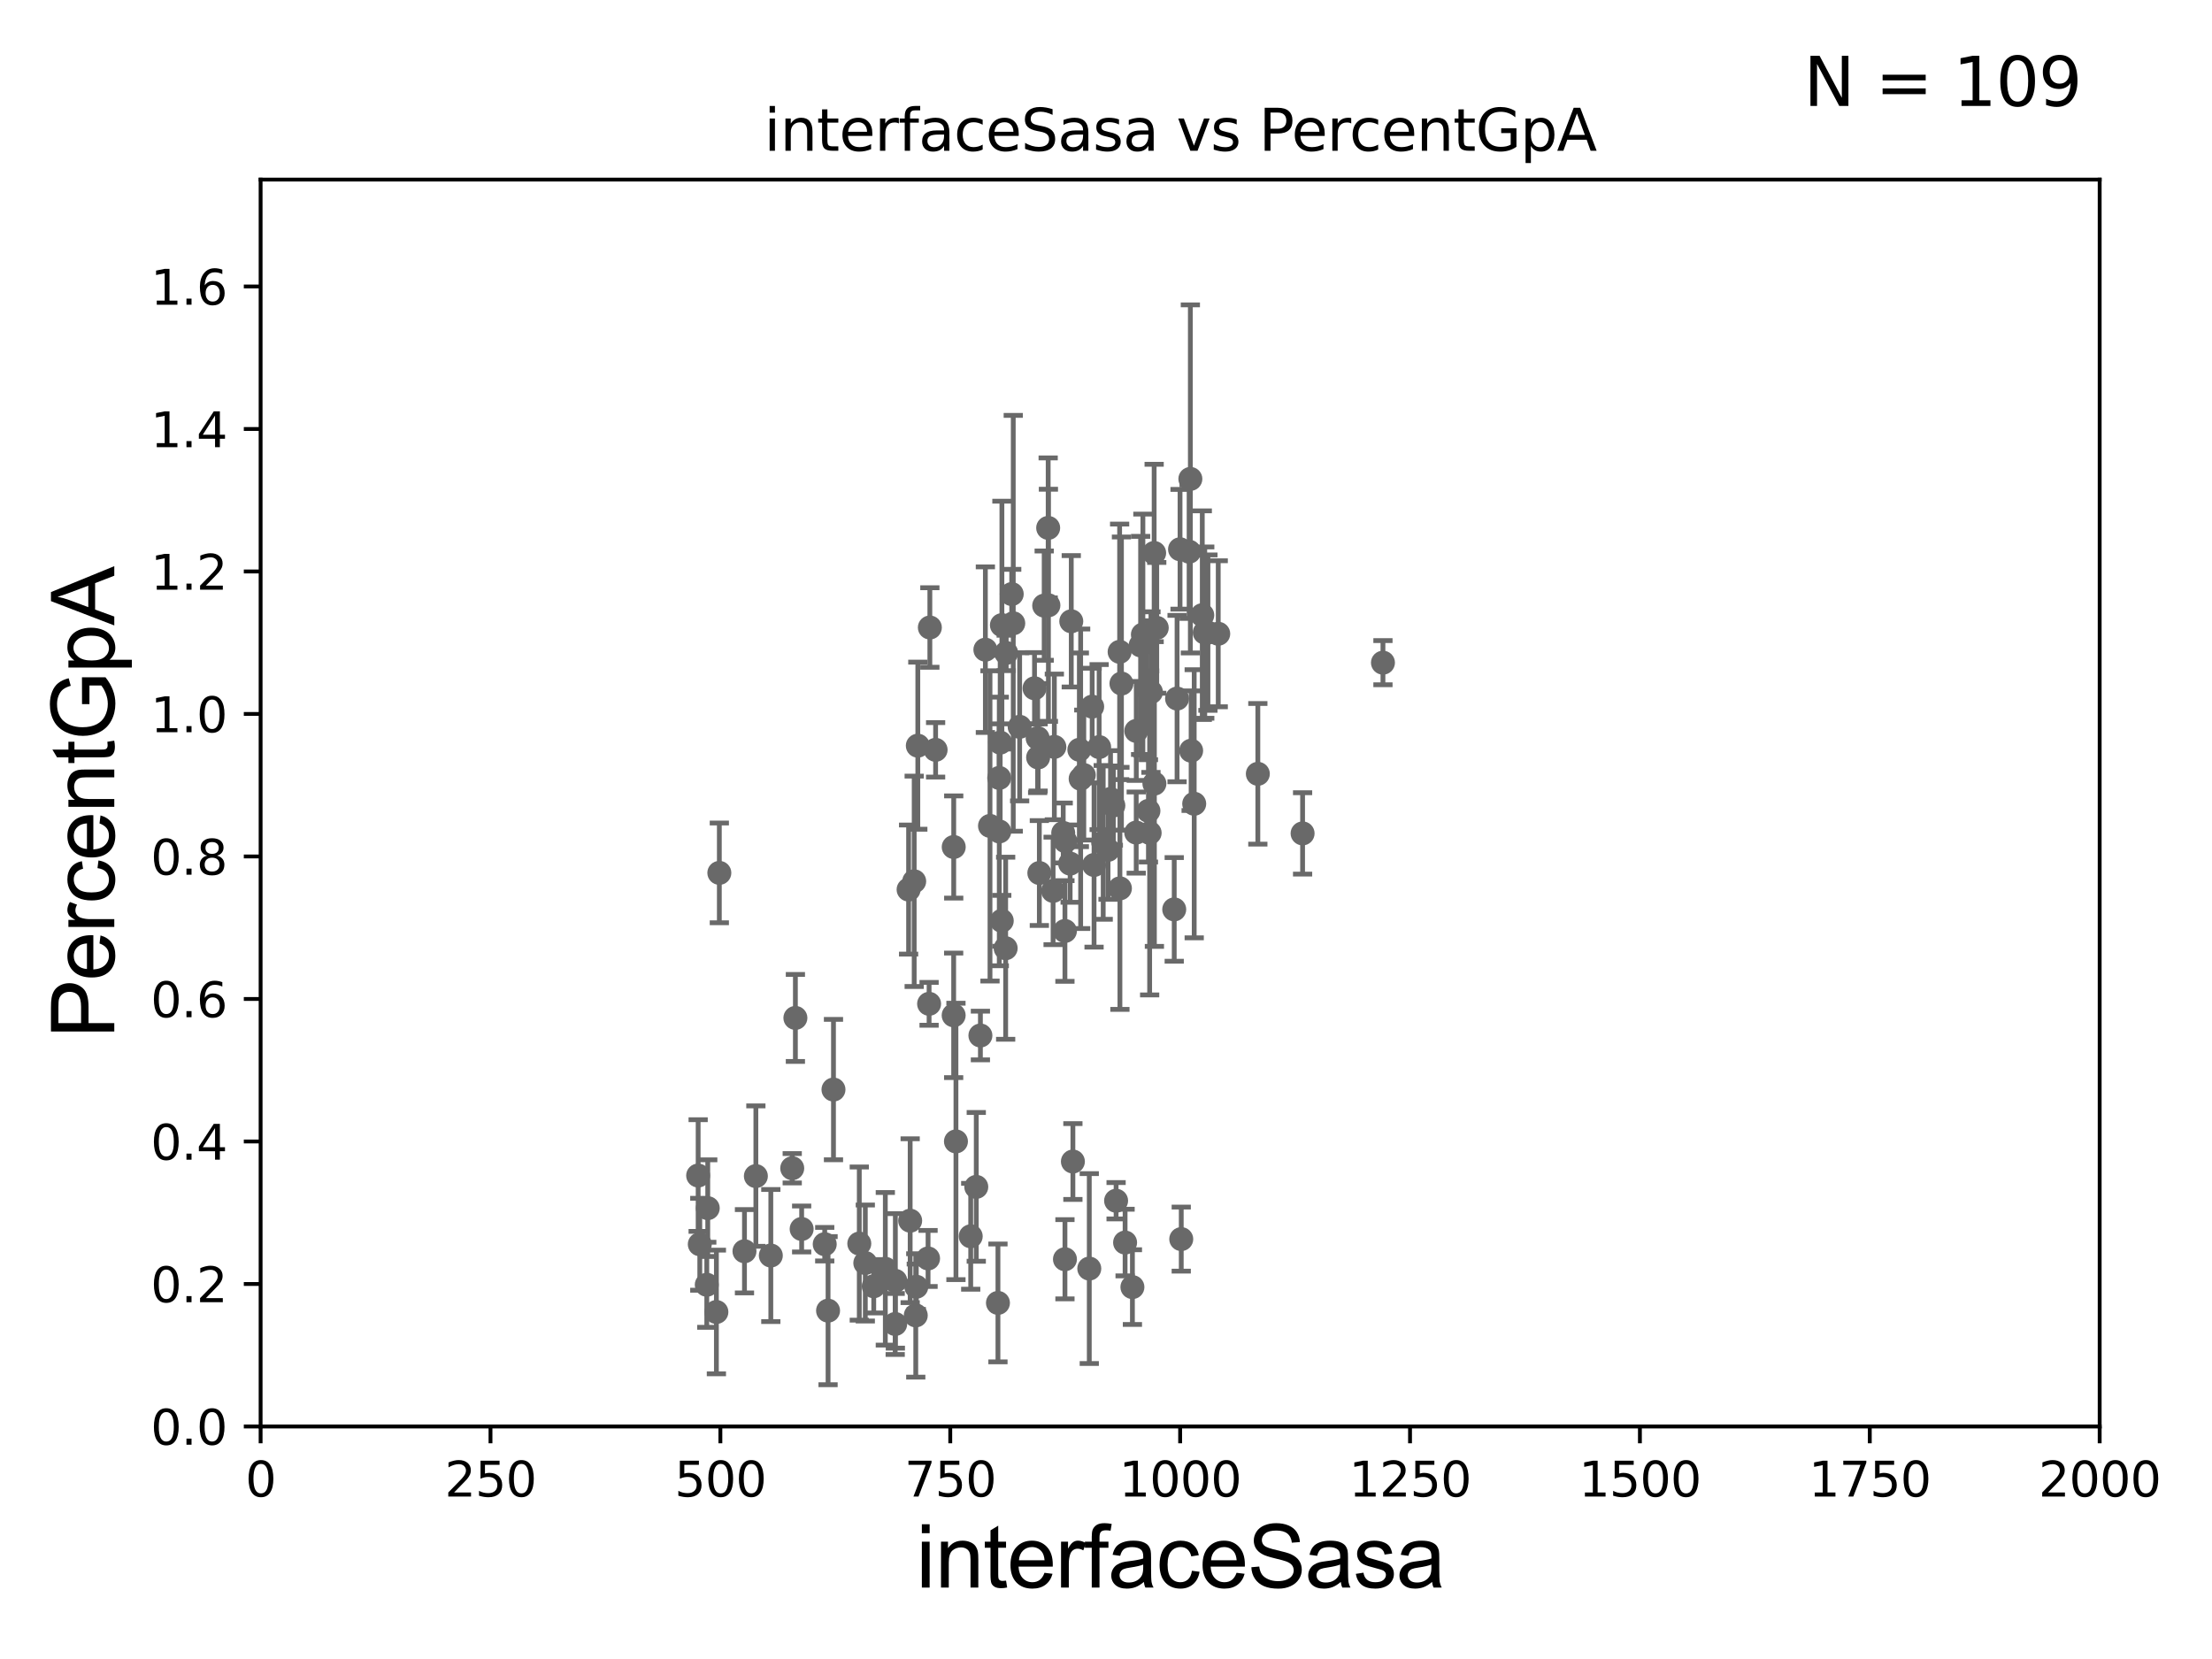 <?xml version="1.0" encoding="utf-8" standalone="no"?>
<!DOCTYPE svg PUBLIC "-//W3C//DTD SVG 1.1//EN"
  "http://www.w3.org/Graphics/SVG/1.1/DTD/svg11.dtd">
<svg xmlns:xlink="http://www.w3.org/1999/xlink" width="460.8pt" height="345.6pt" viewBox="0 0 460.8 345.6" xmlns="http://www.w3.org/2000/svg" version="1.1">
 <defs>
  <style type="text/css">*{stroke-linejoin: round; stroke-linecap: butt}</style>
 </defs>
 <g id="figure_1">
  <g id="patch_1">
   <path d="M 0 345.6 
L 460.8 345.6 
L 460.8 0 
L 0 0 
z
" style="fill: #ffffff"/>
  </g>
  <g id="axes_1">
   <g id="patch_2">
    <path d="M 54.29 297.16 
L 437.4 297.16 
L 437.4 37.411 
L 54.29 37.411 
z
" style="fill: #ffffff"/>
   </g>
   <g id="PathCollection_1">
    <defs>
     <path id="mb491dc0007" d="M 0 1.118 
C 0.297 1.118 0.581 1 0.791 0.791 
C 1 0.581 1.118 0.297 1.118 0 
C 1.118 -0.297 1 -0.581 0.791 -0.791 
C 0.581 -1 0.297 -1.118 0 -1.118 
C -0.297 -1.118 -0.581 -1 -0.791 -0.791 
C -1 -0.581 -1.118 -0.297 -1.118 0 
C -1.118 0.297 -1 0.581 -0.791 0.791 
C -0.581 1 -0.297 1.118 0 1.118 
z
" style="stroke: #696969"/>
    </defs>
    <g clip-path="url(#p2fb60ea9cb)">
     <use xlink:href="#mb491dc0007" x="238.884" y="143.379" style="fill: #696969; stroke: #696969"/>
     <use xlink:href="#mb491dc0007" x="190.882" y="268.053" style="fill: #696969; stroke: #696969"/>
     <use xlink:href="#mb491dc0007" x="190.771" y="274.025" style="fill: #696969; stroke: #696969"/>
     <use xlink:href="#mb491dc0007" x="216.261" y="157.789" style="fill: #696969; stroke: #696969"/>
     <use xlink:href="#mb491dc0007" x="171.805" y="259.187" style="fill: #696969; stroke: #696969"/>
     <use xlink:href="#mb491dc0007" x="191.198" y="155.338" style="fill: #696969; stroke: #696969"/>
     <use xlink:href="#mb491dc0007" x="193.332" y="262.158" style="fill: #696969; stroke: #696969"/>
     <use xlink:href="#mb491dc0007" x="205.272" y="135.341" style="fill: #696969; stroke: #696969"/>
     <use xlink:href="#mb491dc0007" x="207.892" y="271.421" style="fill: #696969; stroke: #696969"/>
     <use xlink:href="#mb491dc0007" x="165.695" y="212.051" style="fill: #696969; stroke: #696969"/>
     <use xlink:href="#mb491dc0007" x="229.818" y="175.487" style="fill: #696969; stroke: #696969"/>
     <use xlink:href="#mb491dc0007" x="145.78" y="259.199" style="fill: #696969; stroke: #696969"/>
     <use xlink:href="#mb491dc0007" x="235.903" y="268.127" style="fill: #696969; stroke: #696969"/>
     <use xlink:href="#mb491dc0007" x="232.503" y="250.135" style="fill: #696969; stroke: #696969"/>
     <use xlink:href="#mb491dc0007" x="173.629" y="226.974" style="fill: #696969; stroke: #696969"/>
     <use xlink:href="#mb491dc0007" x="221.849" y="262.321" style="fill: #696969; stroke: #696969"/>
     <use xlink:href="#mb491dc0007" x="223.504" y="241.967" style="fill: #696969; stroke: #696969"/>
     <use xlink:href="#mb491dc0007" x="221.845" y="193.938" style="fill: #696969; stroke: #696969"/>
     <use xlink:href="#mb491dc0007" x="224.849" y="156.194" style="fill: #696969; stroke: #696969"/>
     <use xlink:href="#mb491dc0007" x="193.706" y="130.72" style="fill: #696969; stroke: #696969"/>
     <use xlink:href="#mb491dc0007" x="230.821" y="177.045" style="fill: #696969; stroke: #696969"/>
     <use xlink:href="#mb491dc0007" x="190.443" y="183.593" style="fill: #696969; stroke: #696969"/>
     <use xlink:href="#mb491dc0007" x="222.929" y="179.908" style="fill: #696969; stroke: #696969"/>
     <use xlink:href="#mb491dc0007" x="239.493" y="173.512" style="fill: #696969; stroke: #696969"/>
     <use xlink:href="#mb491dc0007" x="193.547" y="209.115" style="fill: #696969; stroke: #696969"/>
     <use xlink:href="#mb491dc0007" x="182.017" y="267.951" style="fill: #696969; stroke: #696969"/>
     <use xlink:href="#mb491dc0007" x="231.342" y="166.435" style="fill: #696969; stroke: #696969"/>
     <use xlink:href="#mb491dc0007" x="202.218" y="257.542" style="fill: #696969; stroke: #696969"/>
     <use xlink:href="#mb491dc0007" x="216.514" y="181.867" style="fill: #696969; stroke: #696969"/>
     <use xlink:href="#mb491dc0007" x="234.377" y="258.846" style="fill: #696969; stroke: #696969"/>
     <use xlink:href="#mb491dc0007" x="208.356" y="154.7" style="fill: #696969; stroke: #696969"/>
     <use xlink:href="#mb491dc0007" x="199.142" y="237.778" style="fill: #696969; stroke: #696969"/>
     <use xlink:href="#mb491dc0007" x="212.411" y="151.409" style="fill: #696969; stroke: #696969"/>
     <use xlink:href="#mb491dc0007" x="189.277" y="185.313" style="fill: #696969; stroke: #696969"/>
     <use xlink:href="#mb491dc0007" x="226.917" y="264.268" style="fill: #696969; stroke: #696969"/>
     <use xlink:href="#mb491dc0007" x="145.438" y="244.886" style="fill: #696969; stroke: #696969"/>
     <use xlink:href="#mb491dc0007" x="160.576" y="261.55" style="fill: #696969; stroke: #696969"/>
     <use xlink:href="#mb491dc0007" x="157.462" y="245.001" style="fill: #696969; stroke: #696969"/>
     <use xlink:href="#mb491dc0007" x="147.236" y="267.64" style="fill: #696969; stroke: #696969"/>
     <use xlink:href="#mb491dc0007" x="203.375" y="247.249" style="fill: #696969; stroke: #696969"/>
     <use xlink:href="#mb491dc0007" x="155.088" y="260.657" style="fill: #696969; stroke: #696969"/>
     <use xlink:href="#mb491dc0007" x="147.437" y="251.681" style="fill: #696969; stroke: #696969"/>
     <use xlink:href="#mb491dc0007" x="172.501" y="273.033" style="fill: #696969; stroke: #696969"/>
     <use xlink:href="#mb491dc0007" x="184.429" y="264.317" style="fill: #696969; stroke: #696969"/>
     <use xlink:href="#mb491dc0007" x="180.258" y="263.108" style="fill: #696969; stroke: #696969"/>
     <use xlink:href="#mb491dc0007" x="166.999" y="256.02" style="fill: #696969; stroke: #696969"/>
     <use xlink:href="#mb491dc0007" x="186.52" y="266.829" style="fill: #696969; stroke: #696969"/>
     <use xlink:href="#mb491dc0007" x="165.036" y="243.366" style="fill: #696969; stroke: #696969"/>
     <use xlink:href="#mb491dc0007" x="149.851" y="181.837" style="fill: #696969; stroke: #696969"/>
     <use xlink:href="#mb491dc0007" x="189.604" y="254.293" style="fill: #696969; stroke: #696969"/>
     <use xlink:href="#mb491dc0007" x="179.006" y="259.058" style="fill: #696969; stroke: #696969"/>
     <use xlink:href="#mb491dc0007" x="186.486" y="275.812" style="fill: #696969; stroke: #696969"/>
     <use xlink:href="#mb491dc0007" x="149.238" y="273.313" style="fill: #696969; stroke: #696969"/>
     <use xlink:href="#mb491dc0007" x="246.075" y="258.126" style="fill: #696969; stroke: #696969"/>
     <use xlink:href="#mb491dc0007" x="208.683" y="191.818" style="fill: #696969; stroke: #696969"/>
     <use xlink:href="#mb491dc0007" x="209.497" y="197.533" style="fill: #696969; stroke: #696969"/>
     <use xlink:href="#mb491dc0007" x="247.973" y="99.765" style="fill: #696969; stroke: #696969"/>
     <use xlink:href="#mb491dc0007" x="236.708" y="152.266" style="fill: #696969; stroke: #696969"/>
     <use xlink:href="#mb491dc0007" x="225.119" y="162.23" style="fill: #696969; stroke: #696969"/>
     <use xlink:href="#mb491dc0007" x="233.618" y="142.396" style="fill: #696969; stroke: #696969"/>
     <use xlink:href="#mb491dc0007" x="228.971" y="155.633" style="fill: #696969; stroke: #696969"/>
     <use xlink:href="#mb491dc0007" x="233.239" y="135.793" style="fill: #696969; stroke: #696969"/>
     <use xlink:href="#mb491dc0007" x="251.634" y="131.79" style="fill: #696969; stroke: #696969"/>
     <use xlink:href="#mb491dc0007" x="239.765" y="144.177" style="fill: #696969; stroke: #696969"/>
     <use xlink:href="#mb491dc0007" x="240.43" y="115.196" style="fill: #696969; stroke: #696969"/>
     <use xlink:href="#mb491dc0007" x="250.973" y="131.784" style="fill: #696969; stroke: #696969"/>
     <use xlink:href="#mb491dc0007" x="248.776" y="167.44" style="fill: #696969; stroke: #696969"/>
     <use xlink:href="#mb491dc0007" x="245.205" y="145.526" style="fill: #696969; stroke: #696969"/>
     <use xlink:href="#mb491dc0007" x="236.694" y="173.439" style="fill: #696969; stroke: #696969"/>
     <use xlink:href="#mb491dc0007" x="227.912" y="180.191" style="fill: #696969; stroke: #696969"/>
     <use xlink:href="#mb491dc0007" x="218.353" y="109.972" style="fill: #696969; stroke: #696969"/>
     <use xlink:href="#mb491dc0007" x="253.781" y="132.023" style="fill: #696969; stroke: #696969"/>
     <use xlink:href="#mb491dc0007" x="247.716" y="114.931" style="fill: #696969; stroke: #696969"/>
     <use xlink:href="#mb491dc0007" x="248.136" y="156.382" style="fill: #696969; stroke: #696969"/>
     <use xlink:href="#mb491dc0007" x="215.51" y="143.381" style="fill: #696969; stroke: #696969"/>
     <use xlink:href="#mb491dc0007" x="250.458" y="128.148" style="fill: #696969; stroke: #696969"/>
     <use xlink:href="#mb491dc0007" x="262.031" y="161.202" style="fill: #696969; stroke: #696969"/>
     <use xlink:href="#mb491dc0007" x="238.085" y="132.192" style="fill: #696969; stroke: #696969"/>
     <use xlink:href="#mb491dc0007" x="240.483" y="163.235" style="fill: #696969; stroke: #696969"/>
     <use xlink:href="#mb491dc0007" x="244.613" y="189.444" style="fill: #696969; stroke: #696969"/>
     <use xlink:href="#mb491dc0007" x="240.972" y="130.79" style="fill: #696969; stroke: #696969"/>
     <use xlink:href="#mb491dc0007" x="221.489" y="173.521" style="fill: #696969; stroke: #696969"/>
     <use xlink:href="#mb491dc0007" x="198.665" y="211.513" style="fill: #696969; stroke: #696969"/>
     <use xlink:href="#mb491dc0007" x="209.61" y="136.023" style="fill: #696969; stroke: #696969"/>
     <use xlink:href="#mb491dc0007" x="211.08" y="129.845" style="fill: #696969; stroke: #696969"/>
     <use xlink:href="#mb491dc0007" x="217.524" y="126.165" style="fill: #696969; stroke: #696969"/>
     <use xlink:href="#mb491dc0007" x="208.153" y="162.059" style="fill: #696969; stroke: #696969"/>
     <use xlink:href="#mb491dc0007" x="225.774" y="161.454" style="fill: #696969; stroke: #696969"/>
     <use xlink:href="#mb491dc0007" x="194.905" y="156.205" style="fill: #696969; stroke: #696969"/>
     <use xlink:href="#mb491dc0007" x="239.24" y="168.917" style="fill: #696969; stroke: #696969"/>
     <use xlink:href="#mb491dc0007" x="231.93" y="167.814" style="fill: #696969; stroke: #696969"/>
     <use xlink:href="#mb491dc0007" x="210.76" y="123.755" style="fill: #696969; stroke: #696969"/>
     <use xlink:href="#mb491dc0007" x="219.38" y="185.593" style="fill: #696969; stroke: #696969"/>
     <use xlink:href="#mb491dc0007" x="221.939" y="175.238" style="fill: #696969; stroke: #696969"/>
     <use xlink:href="#mb491dc0007" x="206.235" y="172.053" style="fill: #696969; stroke: #696969"/>
     <use xlink:href="#mb491dc0007" x="223.165" y="129.427" style="fill: #696969; stroke: #696969"/>
     <use xlink:href="#mb491dc0007" x="237.61" y="134.451" style="fill: #696969; stroke: #696969"/>
     <use xlink:href="#mb491dc0007" x="218.403" y="126.093" style="fill: #696969; stroke: #696969"/>
     <use xlink:href="#mb491dc0007" x="204.237" y="215.715" style="fill: #696969; stroke: #696969"/>
     <use xlink:href="#mb491dc0007" x="198.678" y="176.448" style="fill: #696969; stroke: #696969"/>
     <use xlink:href="#mb491dc0007" x="208.168" y="173.206" style="fill: #696969; stroke: #696969"/>
     <use xlink:href="#mb491dc0007" x="245.824" y="114.422" style="fill: #696969; stroke: #696969"/>
     <use xlink:href="#mb491dc0007" x="219.64" y="155.588" style="fill: #696969; stroke: #696969"/>
     <use xlink:href="#mb491dc0007" x="288.094" y="138.048" style="fill: #696969; stroke: #696969"/>
     <use xlink:href="#mb491dc0007" x="227.519" y="147.21" style="fill: #696969; stroke: #696969"/>
     <use xlink:href="#mb491dc0007" x="233.3" y="185.062" style="fill: #696969; stroke: #696969"/>
     <use xlink:href="#mb491dc0007" x="208.716" y="130.224" style="fill: #696969; stroke: #696969"/>
     <use xlink:href="#mb491dc0007" x="216.162" y="153.76" style="fill: #696969; stroke: #696969"/>
     <use xlink:href="#mb491dc0007" x="271.354" y="173.614" style="fill: #696969; stroke: #696969"/>
    </g>
   </g>
   <g id="matplotlib.axis_1">
    <g id="xtick_1">
     <g id="line2d_1">
      <defs>
       <path id="mbaa7c0a4bd" d="M 0 0 
L 0 3.5 
" style="stroke: #000000; stroke-width: 0.8"/>
      </defs>
      <g>
       <use xlink:href="#mbaa7c0a4bd" x="54.29" y="297.16" style="stroke: #000000; stroke-width: 0.8"/>
      </g>
     </g>
     <g id="text_1">
      <!-- 0 -->
      <g transform="translate(51.109 311.758)scale(0.1 -0.1)">
       <defs>
        <path id="DejaVuSans-30" d="M 2034 4250 
Q 1547 4250 1301 3770 
Q 1056 3291 1056 2328 
Q 1056 1369 1301 889 
Q 1547 409 2034 409 
Q 2525 409 2770 889 
Q 3016 1369 3016 2328 
Q 3016 3291 2770 3770 
Q 2525 4250 2034 4250 
z
M 2034 4750 
Q 2819 4750 3233 4129 
Q 3647 3509 3647 2328 
Q 3647 1150 3233 529 
Q 2819 -91 2034 -91 
Q 1250 -91 836 529 
Q 422 1150 422 2328 
Q 422 3509 836 4129 
Q 1250 4750 2034 4750 
z
" transform="scale(0.016)"/>
       </defs>
       <use xlink:href="#DejaVuSans-30"/>
      </g>
     </g>
    </g>
    <g id="xtick_2">
     <g id="line2d_2">
      <g>
       <use xlink:href="#mbaa7c0a4bd" x="102.179" y="297.16" style="stroke: #000000; stroke-width: 0.8"/>
      </g>
     </g>
     <g id="text_2">
      <!-- 250 -->
      <g transform="translate(92.635 311.758)scale(0.1 -0.1)">
       <defs>
        <path id="DejaVuSans-32" d="M 1228 531 
L 3431 531 
L 3431 0 
L 469 0 
L 469 531 
Q 828 903 1448 1529 
Q 2069 2156 2228 2338 
Q 2531 2678 2651 2914 
Q 2772 3150 2772 3378 
Q 2772 3750 2511 3984 
Q 2250 4219 1831 4219 
Q 1534 4219 1204 4116 
Q 875 4013 500 3803 
L 500 4441 
Q 881 4594 1212 4672 
Q 1544 4750 1819 4750 
Q 2544 4750 2975 4387 
Q 3406 4025 3406 3419 
Q 3406 3131 3298 2873 
Q 3191 2616 2906 2266 
Q 2828 2175 2409 1742 
Q 1991 1309 1228 531 
z
" transform="scale(0.016)"/>
        <path id="DejaVuSans-35" d="M 691 4666 
L 3169 4666 
L 3169 4134 
L 1269 4134 
L 1269 2991 
Q 1406 3038 1543 3061 
Q 1681 3084 1819 3084 
Q 2600 3084 3056 2656 
Q 3513 2228 3513 1497 
Q 3513 744 3044 326 
Q 2575 -91 1722 -91 
Q 1428 -91 1123 -41 
Q 819 9 494 109 
L 494 744 
Q 775 591 1075 516 
Q 1375 441 1709 441 
Q 2250 441 2565 725 
Q 2881 1009 2881 1497 
Q 2881 1984 2565 2268 
Q 2250 2553 1709 2553 
Q 1456 2553 1204 2497 
Q 953 2441 691 2322 
L 691 4666 
z
" transform="scale(0.016)"/>
       </defs>
       <use xlink:href="#DejaVuSans-32"/>
       <use xlink:href="#DejaVuSans-35" x="63.623"/>
       <use xlink:href="#DejaVuSans-30" x="127.246"/>
      </g>
     </g>
    </g>
    <g id="xtick_3">
     <g id="line2d_3">
      <g>
       <use xlink:href="#mbaa7c0a4bd" x="150.067" y="297.16" style="stroke: #000000; stroke-width: 0.8"/>
      </g>
     </g>
     <g id="text_3">
      <!-- 500 -->
      <g transform="translate(140.524 311.758)scale(0.1 -0.1)">
       <use xlink:href="#DejaVuSans-35"/>
       <use xlink:href="#DejaVuSans-30" x="63.623"/>
       <use xlink:href="#DejaVuSans-30" x="127.246"/>
      </g>
     </g>
    </g>
    <g id="xtick_4">
     <g id="line2d_4">
      <g>
       <use xlink:href="#mbaa7c0a4bd" x="197.956" y="297.16" style="stroke: #000000; stroke-width: 0.8"/>
      </g>
     </g>
     <g id="text_4">
      <!-- 750 -->
      <g transform="translate(188.412 311.758)scale(0.1 -0.1)">
       <defs>
        <path id="DejaVuSans-37" d="M 525 4666 
L 3525 4666 
L 3525 4397 
L 1831 0 
L 1172 0 
L 2766 4134 
L 525 4134 
L 525 4666 
z
" transform="scale(0.016)"/>
       </defs>
       <use xlink:href="#DejaVuSans-37"/>
       <use xlink:href="#DejaVuSans-35" x="63.623"/>
       <use xlink:href="#DejaVuSans-30" x="127.246"/>
      </g>
     </g>
    </g>
    <g id="xtick_5">
     <g id="line2d_5">
      <g>
       <use xlink:href="#mbaa7c0a4bd" x="245.845" y="297.16" style="stroke: #000000; stroke-width: 0.8"/>
      </g>
     </g>
     <g id="text_5">
      <!-- 1000 -->
      <g transform="translate(233.12 311.758)scale(0.1 -0.1)">
       <defs>
        <path id="DejaVuSans-31" d="M 794 531 
L 1825 531 
L 1825 4091 
L 703 3866 
L 703 4441 
L 1819 4666 
L 2450 4666 
L 2450 531 
L 3481 531 
L 3481 0 
L 794 0 
L 794 531 
z
" transform="scale(0.016)"/>
       </defs>
       <use xlink:href="#DejaVuSans-31"/>
       <use xlink:href="#DejaVuSans-30" x="63.623"/>
       <use xlink:href="#DejaVuSans-30" x="127.246"/>
       <use xlink:href="#DejaVuSans-30" x="190.869"/>
      </g>
     </g>
    </g>
    <g id="xtick_6">
     <g id="line2d_6">
      <g>
       <use xlink:href="#mbaa7c0a4bd" x="293.734" y="297.16" style="stroke: #000000; stroke-width: 0.8"/>
      </g>
     </g>
     <g id="text_6">
      <!-- 1250 -->
      <g transform="translate(281.009 311.758)scale(0.1 -0.1)">
       <use xlink:href="#DejaVuSans-31"/>
       <use xlink:href="#DejaVuSans-32" x="63.623"/>
       <use xlink:href="#DejaVuSans-35" x="127.246"/>
       <use xlink:href="#DejaVuSans-30" x="190.869"/>
      </g>
     </g>
    </g>
    <g id="xtick_7">
     <g id="line2d_7">
      <g>
       <use xlink:href="#mbaa7c0a4bd" x="341.623" y="297.16" style="stroke: #000000; stroke-width: 0.8"/>
      </g>
     </g>
     <g id="text_7">
      <!-- 1500 -->
      <g transform="translate(328.897 311.758)scale(0.1 -0.1)">
       <use xlink:href="#DejaVuSans-31"/>
       <use xlink:href="#DejaVuSans-35" x="63.623"/>
       <use xlink:href="#DejaVuSans-30" x="127.246"/>
       <use xlink:href="#DejaVuSans-30" x="190.869"/>
      </g>
     </g>
    </g>
    <g id="xtick_8">
     <g id="line2d_8">
      <g>
       <use xlink:href="#mbaa7c0a4bd" x="389.511" y="297.16" style="stroke: #000000; stroke-width: 0.8"/>
      </g>
     </g>
     <g id="text_8">
      <!-- 1750 -->
      <g transform="translate(376.786 311.758)scale(0.1 -0.1)">
       <use xlink:href="#DejaVuSans-31"/>
       <use xlink:href="#DejaVuSans-37" x="63.623"/>
       <use xlink:href="#DejaVuSans-35" x="127.246"/>
       <use xlink:href="#DejaVuSans-30" x="190.869"/>
      </g>
     </g>
    </g>
    <g id="xtick_9">
     <g id="line2d_9">
      <g>
       <use xlink:href="#mbaa7c0a4bd" x="437.4" y="297.16" style="stroke: #000000; stroke-width: 0.8"/>
      </g>
     </g>
     <g id="text_9">
      <!-- 2000 -->
      <g transform="translate(424.675 311.758)scale(0.1 -0.1)">
       <use xlink:href="#DejaVuSans-32"/>
       <use xlink:href="#DejaVuSans-30" x="63.623"/>
       <use xlink:href="#DejaVuSans-30" x="127.246"/>
       <use xlink:href="#DejaVuSans-30" x="190.869"/>
      </g>
     </g>
    </g>
    <g id="text_10">
     <!-- interfaceSasa -->
     <g transform="translate(190.816 330.722)scale(0.18 -0.18)">
      <defs>
       <path id="ArialMT-69" d="M 425 3934 
L 425 4581 
L 988 4581 
L 988 3934 
L 425 3934 
z
M 425 0 
L 425 3319 
L 988 3319 
L 988 0 
L 425 0 
z
" transform="scale(0.016)"/>
       <path id="ArialMT-6e" d="M 422 0 
L 422 3319 
L 928 3319 
L 928 2847 
Q 1294 3394 1984 3394 
Q 2284 3394 2536 3286 
Q 2788 3178 2913 3003 
Q 3038 2828 3088 2588 
Q 3119 2431 3119 2041 
L 3119 0 
L 2556 0 
L 2556 2019 
Q 2556 2363 2490 2533 
Q 2425 2703 2258 2804 
Q 2091 2906 1866 2906 
Q 1506 2906 1245 2678 
Q 984 2450 984 1813 
L 984 0 
L 422 0 
z
" transform="scale(0.016)"/>
       <path id="ArialMT-74" d="M 1650 503 
L 1731 6 
Q 1494 -44 1306 -44 
Q 1000 -44 831 53 
Q 663 150 594 308 
Q 525 466 525 972 
L 525 2881 
L 113 2881 
L 113 3319 
L 525 3319 
L 525 4141 
L 1084 4478 
L 1084 3319 
L 1650 3319 
L 1650 2881 
L 1084 2881 
L 1084 941 
Q 1084 700 1114 631 
Q 1144 563 1211 522 
Q 1278 481 1403 481 
Q 1497 481 1650 503 
z
" transform="scale(0.016)"/>
       <path id="ArialMT-65" d="M 2694 1069 
L 3275 997 
Q 3138 488 2766 206 
Q 2394 -75 1816 -75 
Q 1088 -75 661 373 
Q 234 822 234 1631 
Q 234 2469 665 2931 
Q 1097 3394 1784 3394 
Q 2450 3394 2872 2941 
Q 3294 2488 3294 1666 
Q 3294 1616 3291 1516 
L 816 1516 
Q 847 969 1125 678 
Q 1403 388 1819 388 
Q 2128 388 2347 550 
Q 2566 713 2694 1069 
z
M 847 1978 
L 2700 1978 
Q 2663 2397 2488 2606 
Q 2219 2931 1791 2931 
Q 1403 2931 1139 2672 
Q 875 2413 847 1978 
z
" transform="scale(0.016)"/>
       <path id="ArialMT-72" d="M 416 0 
L 416 3319 
L 922 3319 
L 922 2816 
Q 1116 3169 1280 3281 
Q 1444 3394 1641 3394 
Q 1925 3394 2219 3213 
L 2025 2691 
Q 1819 2813 1613 2813 
Q 1428 2813 1281 2702 
Q 1134 2591 1072 2394 
Q 978 2094 978 1738 
L 978 0 
L 416 0 
z
" transform="scale(0.016)"/>
       <path id="ArialMT-66" d="M 556 0 
L 556 2881 
L 59 2881 
L 59 3319 
L 556 3319 
L 556 3672 
Q 556 4006 616 4169 
Q 697 4388 901 4523 
Q 1106 4659 1475 4659 
Q 1713 4659 2000 4603 
L 1916 4113 
Q 1741 4144 1584 4144 
Q 1328 4144 1222 4034 
Q 1116 3925 1116 3625 
L 1116 3319 
L 1763 3319 
L 1763 2881 
L 1116 2881 
L 1116 0 
L 556 0 
z
" transform="scale(0.016)"/>
       <path id="ArialMT-61" d="M 2588 409 
Q 2275 144 1986 34 
Q 1697 -75 1366 -75 
Q 819 -75 525 192 
Q 231 459 231 875 
Q 231 1119 342 1320 
Q 453 1522 633 1644 
Q 813 1766 1038 1828 
Q 1203 1872 1538 1913 
Q 2219 1994 2541 2106 
Q 2544 2222 2544 2253 
Q 2544 2597 2384 2738 
Q 2169 2928 1744 2928 
Q 1347 2928 1158 2789 
Q 969 2650 878 2297 
L 328 2372 
Q 403 2725 575 2942 
Q 747 3159 1072 3276 
Q 1397 3394 1825 3394 
Q 2250 3394 2515 3294 
Q 2781 3194 2906 3042 
Q 3031 2891 3081 2659 
Q 3109 2516 3109 2141 
L 3109 1391 
Q 3109 606 3145 398 
Q 3181 191 3288 0 
L 2700 0 
Q 2613 175 2588 409 
z
M 2541 1666 
Q 2234 1541 1622 1453 
Q 1275 1403 1131 1340 
Q 988 1278 909 1158 
Q 831 1038 831 891 
Q 831 666 1001 516 
Q 1172 366 1500 366 
Q 1825 366 2078 508 
Q 2331 650 2450 897 
Q 2541 1088 2541 1459 
L 2541 1666 
z
" transform="scale(0.016)"/>
       <path id="ArialMT-63" d="M 2588 1216 
L 3141 1144 
Q 3050 572 2676 248 
Q 2303 -75 1759 -75 
Q 1078 -75 664 370 
Q 250 816 250 1647 
Q 250 2184 428 2587 
Q 606 2991 970 3192 
Q 1334 3394 1763 3394 
Q 2303 3394 2647 3120 
Q 2991 2847 3088 2344 
L 2541 2259 
Q 2463 2594 2264 2762 
Q 2066 2931 1784 2931 
Q 1359 2931 1093 2626 
Q 828 2322 828 1663 
Q 828 994 1084 691 
Q 1341 388 1753 388 
Q 2084 388 2306 591 
Q 2528 794 2588 1216 
z
" transform="scale(0.016)"/>
       <path id="ArialMT-53" d="M 288 1472 
L 859 1522 
Q 900 1178 1048 958 
Q 1197 738 1509 602 
Q 1822 466 2213 466 
Q 2559 466 2825 569 
Q 3091 672 3220 851 
Q 3350 1031 3350 1244 
Q 3350 1459 3225 1620 
Q 3100 1781 2813 1891 
Q 2628 1963 1997 2114 
Q 1366 2266 1113 2400 
Q 784 2572 623 2826 
Q 463 3081 463 3397 
Q 463 3744 659 4045 
Q 856 4347 1234 4503 
Q 1613 4659 2075 4659 
Q 2584 4659 2973 4495 
Q 3363 4331 3572 4012 
Q 3781 3694 3797 3291 
L 3216 3247 
Q 3169 3681 2898 3903 
Q 2628 4125 2100 4125 
Q 1550 4125 1298 3923 
Q 1047 3722 1047 3438 
Q 1047 3191 1225 3031 
Q 1400 2872 2139 2705 
Q 2878 2538 3153 2413 
Q 3553 2228 3743 1945 
Q 3934 1663 3934 1294 
Q 3934 928 3725 604 
Q 3516 281 3123 101 
Q 2731 -78 2241 -78 
Q 1619 -78 1198 103 
Q 778 284 539 648 
Q 300 1013 288 1472 
z
" transform="scale(0.016)"/>
       <path id="ArialMT-73" d="M 197 991 
L 753 1078 
Q 800 744 1014 566 
Q 1228 388 1613 388 
Q 2000 388 2187 545 
Q 2375 703 2375 916 
Q 2375 1106 2209 1216 
Q 2094 1291 1634 1406 
Q 1016 1563 777 1677 
Q 538 1791 414 1992 
Q 291 2194 291 2438 
Q 291 2659 392 2848 
Q 494 3038 669 3163 
Q 800 3259 1026 3326 
Q 1253 3394 1513 3394 
Q 1903 3394 2198 3281 
Q 2494 3169 2634 2976 
Q 2775 2784 2828 2463 
L 2278 2388 
Q 2241 2644 2061 2787 
Q 1881 2931 1553 2931 
Q 1166 2931 1000 2803 
Q 834 2675 834 2503 
Q 834 2394 903 2306 
Q 972 2216 1119 2156 
Q 1203 2125 1616 2013 
Q 2213 1853 2448 1751 
Q 2684 1650 2818 1456 
Q 2953 1263 2953 975 
Q 2953 694 2789 445 
Q 2625 197 2315 61 
Q 2006 -75 1616 -75 
Q 969 -75 630 194 
Q 291 463 197 991 
z
" transform="scale(0.016)"/>
      </defs>
      <use xlink:href="#ArialMT-69"/>
      <use xlink:href="#ArialMT-6e" x="22.217"/>
      <use xlink:href="#ArialMT-74" x="77.832"/>
      <use xlink:href="#ArialMT-65" x="105.615"/>
      <use xlink:href="#ArialMT-72" x="161.23"/>
      <use xlink:href="#ArialMT-66" x="194.531"/>
      <use xlink:href="#ArialMT-61" x="222.314"/>
      <use xlink:href="#ArialMT-63" x="277.93"/>
      <use xlink:href="#ArialMT-65" x="327.93"/>
      <use xlink:href="#ArialMT-53" x="383.545"/>
      <use xlink:href="#ArialMT-61" x="450.244"/>
      <use xlink:href="#ArialMT-73" x="505.859"/>
      <use xlink:href="#ArialMT-61" x="555.859"/>
     </g>
    </g>
   </g>
   <g id="matplotlib.axis_2">
    <g id="ytick_1">
     <g id="line2d_10">
      <defs>
       <path id="mb3416881d8" d="M 0 0 
L -3.5 0 
" style="stroke: #000000; stroke-width: 0.8"/>
      </defs>
      <g>
       <use xlink:href="#mb3416881d8" x="54.29" y="297.16" style="stroke: #000000; stroke-width: 0.8"/>
      </g>
     </g>
     <g id="text_11">
      <!-- 0.0 -->
      <g transform="translate(31.387 300.959)scale(0.1 -0.1)">
       <defs>
        <path id="DejaVuSans-2e" d="M 684 794 
L 1344 794 
L 1344 0 
L 684 0 
L 684 794 
z
" transform="scale(0.016)"/>
       </defs>
       <use xlink:href="#DejaVuSans-30"/>
       <use xlink:href="#DejaVuSans-2e" x="63.623"/>
       <use xlink:href="#DejaVuSans-30" x="95.41"/>
      </g>
     </g>
    </g>
    <g id="ytick_2">
     <g id="line2d_11">
      <g>
       <use xlink:href="#mb3416881d8" x="54.29" y="267.474" style="stroke: #000000; stroke-width: 0.8"/>
      </g>
     </g>
     <g id="text_12">
      <!-- 0.2 -->
      <g transform="translate(31.387 271.274)scale(0.1 -0.1)">
       <use xlink:href="#DejaVuSans-30"/>
       <use xlink:href="#DejaVuSans-2e" x="63.623"/>
       <use xlink:href="#DejaVuSans-32" x="95.41"/>
      </g>
     </g>
    </g>
    <g id="ytick_3">
     <g id="line2d_12">
      <g>
       <use xlink:href="#mb3416881d8" x="54.29" y="237.789" style="stroke: #000000; stroke-width: 0.8"/>
      </g>
     </g>
     <g id="text_13">
      <!-- 0.4 -->
      <g transform="translate(31.387 241.588)scale(0.1 -0.1)">
       <defs>
        <path id="DejaVuSans-34" d="M 2419 4116 
L 825 1625 
L 2419 1625 
L 2419 4116 
z
M 2253 4666 
L 3047 4666 
L 3047 1625 
L 3713 1625 
L 3713 1100 
L 3047 1100 
L 3047 0 
L 2419 0 
L 2419 1100 
L 313 1100 
L 313 1709 
L 2253 4666 
z
" transform="scale(0.016)"/>
       </defs>
       <use xlink:href="#DejaVuSans-30"/>
       <use xlink:href="#DejaVuSans-2e" x="63.623"/>
       <use xlink:href="#DejaVuSans-34" x="95.41"/>
      </g>
     </g>
    </g>
    <g id="ytick_4">
     <g id="line2d_13">
      <g>
       <use xlink:href="#mb3416881d8" x="54.29" y="208.103" style="stroke: #000000; stroke-width: 0.8"/>
      </g>
     </g>
     <g id="text_14">
      <!-- 0.6 -->
      <g transform="translate(31.387 211.902)scale(0.1 -0.1)">
       <defs>
        <path id="DejaVuSans-36" d="M 2113 2584 
Q 1688 2584 1439 2293 
Q 1191 2003 1191 1497 
Q 1191 994 1439 701 
Q 1688 409 2113 409 
Q 2538 409 2786 701 
Q 3034 994 3034 1497 
Q 3034 2003 2786 2293 
Q 2538 2584 2113 2584 
z
M 3366 4563 
L 3366 3988 
Q 3128 4100 2886 4159 
Q 2644 4219 2406 4219 
Q 1781 4219 1451 3797 
Q 1122 3375 1075 2522 
Q 1259 2794 1537 2939 
Q 1816 3084 2150 3084 
Q 2853 3084 3261 2657 
Q 3669 2231 3669 1497 
Q 3669 778 3244 343 
Q 2819 -91 2113 -91 
Q 1303 -91 875 529 
Q 447 1150 447 2328 
Q 447 3434 972 4092 
Q 1497 4750 2381 4750 
Q 2619 4750 2861 4703 
Q 3103 4656 3366 4563 
z
" transform="scale(0.016)"/>
       </defs>
       <use xlink:href="#DejaVuSans-30"/>
       <use xlink:href="#DejaVuSans-2e" x="63.623"/>
       <use xlink:href="#DejaVuSans-36" x="95.41"/>
      </g>
     </g>
    </g>
    <g id="ytick_5">
     <g id="line2d_14">
      <g>
       <use xlink:href="#mb3416881d8" x="54.29" y="178.418" style="stroke: #000000; stroke-width: 0.8"/>
      </g>
     </g>
     <g id="text_15">
      <!-- 0.8 -->
      <g transform="translate(31.387 182.217)scale(0.1 -0.1)">
       <defs>
        <path id="DejaVuSans-38" d="M 2034 2216 
Q 1584 2216 1326 1975 
Q 1069 1734 1069 1313 
Q 1069 891 1326 650 
Q 1584 409 2034 409 
Q 2484 409 2743 651 
Q 3003 894 3003 1313 
Q 3003 1734 2745 1975 
Q 2488 2216 2034 2216 
z
M 1403 2484 
Q 997 2584 770 2862 
Q 544 3141 544 3541 
Q 544 4100 942 4425 
Q 1341 4750 2034 4750 
Q 2731 4750 3128 4425 
Q 3525 4100 3525 3541 
Q 3525 3141 3298 2862 
Q 3072 2584 2669 2484 
Q 3125 2378 3379 2068 
Q 3634 1759 3634 1313 
Q 3634 634 3220 271 
Q 2806 -91 2034 -91 
Q 1263 -91 848 271 
Q 434 634 434 1313 
Q 434 1759 690 2068 
Q 947 2378 1403 2484 
z
M 1172 3481 
Q 1172 3119 1398 2916 
Q 1625 2713 2034 2713 
Q 2441 2713 2670 2916 
Q 2900 3119 2900 3481 
Q 2900 3844 2670 4047 
Q 2441 4250 2034 4250 
Q 1625 4250 1398 4047 
Q 1172 3844 1172 3481 
z
" transform="scale(0.016)"/>
       </defs>
       <use xlink:href="#DejaVuSans-30"/>
       <use xlink:href="#DejaVuSans-2e" x="63.623"/>
       <use xlink:href="#DejaVuSans-38" x="95.41"/>
      </g>
     </g>
    </g>
    <g id="ytick_6">
     <g id="line2d_15">
      <g>
       <use xlink:href="#mb3416881d8" x="54.29" y="148.732" style="stroke: #000000; stroke-width: 0.8"/>
      </g>
     </g>
     <g id="text_16">
      <!-- 1.0 -->
      <g transform="translate(31.387 152.531)scale(0.1 -0.1)">
       <use xlink:href="#DejaVuSans-31"/>
       <use xlink:href="#DejaVuSans-2e" x="63.623"/>
       <use xlink:href="#DejaVuSans-30" x="95.41"/>
      </g>
     </g>
    </g>
    <g id="ytick_7">
     <g id="line2d_16">
      <g>
       <use xlink:href="#mb3416881d8" x="54.29" y="119.047" style="stroke: #000000; stroke-width: 0.8"/>
      </g>
     </g>
     <g id="text_17">
      <!-- 1.2 -->
      <g transform="translate(31.387 122.846)scale(0.1 -0.1)">
       <use xlink:href="#DejaVuSans-31"/>
       <use xlink:href="#DejaVuSans-2e" x="63.623"/>
       <use xlink:href="#DejaVuSans-32" x="95.41"/>
      </g>
     </g>
    </g>
    <g id="ytick_8">
     <g id="line2d_17">
      <g>
       <use xlink:href="#mb3416881d8" x="54.29" y="89.361" style="stroke: #000000; stroke-width: 0.8"/>
      </g>
     </g>
     <g id="text_18">
      <!-- 1.4 -->
      <g transform="translate(31.387 93.16)scale(0.1 -0.1)">
       <use xlink:href="#DejaVuSans-31"/>
       <use xlink:href="#DejaVuSans-2e" x="63.623"/>
       <use xlink:href="#DejaVuSans-34" x="95.41"/>
      </g>
     </g>
    </g>
    <g id="ytick_9">
     <g id="line2d_18">
      <g>
       <use xlink:href="#mb3416881d8" x="54.29" y="59.675" style="stroke: #000000; stroke-width: 0.8"/>
      </g>
     </g>
     <g id="text_19">
      <!-- 1.6 -->
      <g transform="translate(31.387 63.475)scale(0.1 -0.1)">
       <use xlink:href="#DejaVuSans-31"/>
       <use xlink:href="#DejaVuSans-2e" x="63.623"/>
       <use xlink:href="#DejaVuSans-36" x="95.41"/>
      </g>
     </g>
    </g>
    <g id="text_20">
     <!-- PercentGpA -->
     <g transform="translate(23.809 216.309)rotate(-90)scale(0.18 -0.18)">
      <defs>
       <path id="ArialMT-50" d="M 494 0 
L 494 4581 
L 2222 4581 
Q 2678 4581 2919 4538 
Q 3256 4481 3484 4323 
Q 3713 4166 3852 3881 
Q 3991 3597 3991 3256 
Q 3991 2672 3619 2267 
Q 3247 1863 2275 1863 
L 1100 1863 
L 1100 0 
L 494 0 
z
M 1100 2403 
L 2284 2403 
Q 2872 2403 3119 2622 
Q 3366 2841 3366 3238 
Q 3366 3525 3220 3729 
Q 3075 3934 2838 4000 
Q 2684 4041 2272 4041 
L 1100 4041 
L 1100 2403 
z
" transform="scale(0.016)"/>
       <path id="ArialMT-47" d="M 2638 1797 
L 2638 2334 
L 4578 2338 
L 4578 638 
Q 4131 281 3656 101 
Q 3181 -78 2681 -78 
Q 2006 -78 1454 211 
Q 903 500 622 1047 
Q 341 1594 341 2269 
Q 341 2938 620 3517 
Q 900 4097 1425 4378 
Q 1950 4659 2634 4659 
Q 3131 4659 3532 4498 
Q 3934 4338 4162 4050 
Q 4391 3763 4509 3300 
L 3963 3150 
Q 3859 3500 3706 3700 
Q 3553 3900 3268 4020 
Q 2984 4141 2638 4141 
Q 2222 4141 1919 4014 
Q 1616 3888 1430 3681 
Q 1244 3475 1141 3228 
Q 966 2803 966 2306 
Q 966 1694 1177 1281 
Q 1388 869 1791 669 
Q 2194 469 2647 469 
Q 3041 469 3416 620 
Q 3791 772 3984 944 
L 3984 1797 
L 2638 1797 
z
" transform="scale(0.016)"/>
       <path id="ArialMT-70" d="M 422 -1272 
L 422 3319 
L 934 3319 
L 934 2888 
Q 1116 3141 1344 3267 
Q 1572 3394 1897 3394 
Q 2322 3394 2647 3175 
Q 2972 2956 3137 2557 
Q 3303 2159 3303 1684 
Q 3303 1175 3120 767 
Q 2938 359 2589 142 
Q 2241 -75 1856 -75 
Q 1575 -75 1351 44 
Q 1128 163 984 344 
L 984 -1272 
L 422 -1272 
z
M 931 1641 
Q 931 1000 1190 694 
Q 1450 388 1819 388 
Q 2194 388 2461 705 
Q 2728 1022 2728 1688 
Q 2728 2322 2467 2637 
Q 2206 2953 1844 2953 
Q 1484 2953 1207 2617 
Q 931 2281 931 1641 
z
" transform="scale(0.016)"/>
       <path id="ArialMT-41" d="M -9 0 
L 1750 4581 
L 2403 4581 
L 4278 0 
L 3588 0 
L 3053 1388 
L 1138 1388 
L 634 0 
L -9 0 
z
M 1313 1881 
L 2866 1881 
L 2388 3150 
Q 2169 3728 2063 4100 
Q 1975 3659 1816 3225 
L 1313 1881 
z
" transform="scale(0.016)"/>
      </defs>
      <use xlink:href="#ArialMT-50"/>
      <use xlink:href="#ArialMT-65" x="66.699"/>
      <use xlink:href="#ArialMT-72" x="122.314"/>
      <use xlink:href="#ArialMT-63" x="155.615"/>
      <use xlink:href="#ArialMT-65" x="205.615"/>
      <use xlink:href="#ArialMT-6e" x="261.23"/>
      <use xlink:href="#ArialMT-74" x="316.846"/>
      <use xlink:href="#ArialMT-47" x="344.629"/>
      <use xlink:href="#ArialMT-70" x="422.412"/>
      <use xlink:href="#ArialMT-41" x="478.027"/>
     </g>
    </g>
   </g>
   <g id="LineCollection_1">
    <path d="M 238.884 151.307 
L 238.884 135.451 
" clip-path="url(#p2fb60ea9cb)" style="fill: none; stroke: #696969"/>
    <path d="M 190.882 272.778 
L 190.882 263.328 
" clip-path="url(#p2fb60ea9cb)" style="fill: none; stroke: #696969"/>
    <path d="M 190.771 286.88 
L 190.771 261.171 
" clip-path="url(#p2fb60ea9cb)" style="fill: none; stroke: #696969"/>
    <path d="M 216.261 164.774 
L 216.261 150.805 
" clip-path="url(#p2fb60ea9cb)" style="fill: none; stroke: #696969"/>
    <path d="M 171.805 262.68 
L 171.805 255.694 
" clip-path="url(#p2fb60ea9cb)" style="fill: none; stroke: #696969"/>
    <path d="M 191.198 172.743 
L 191.198 137.932 
" clip-path="url(#p2fb60ea9cb)" style="fill: none; stroke: #696969"/>
    <path d="M 193.332 267.999 
L 193.332 256.318 
" clip-path="url(#p2fb60ea9cb)" style="fill: none; stroke: #696969"/>
    <path d="M 205.272 152.589 
L 205.272 118.093 
" clip-path="url(#p2fb60ea9cb)" style="fill: none; stroke: #696969"/>
    <path d="M 207.892 283.697 
L 207.892 259.146 
" clip-path="url(#p2fb60ea9cb)" style="fill: none; stroke: #696969"/>
    <path d="M 165.695 221.113 
L 165.695 202.988 
" clip-path="url(#p2fb60ea9cb)" style="fill: none; stroke: #696969"/>
    <path d="M 229.818 191.506 
L 229.818 159.469 
" clip-path="url(#p2fb60ea9cb)" style="fill: none; stroke: #696969"/>
    <path d="M 145.78 268.774 
L 145.78 249.625 
" clip-path="url(#p2fb60ea9cb)" style="fill: none; stroke: #696969"/>
    <path d="M 235.903 275.908 
L 235.903 260.346 
" clip-path="url(#p2fb60ea9cb)" style="fill: none; stroke: #696969"/>
    <path d="M 232.503 253.922 
L 232.503 246.348 
" clip-path="url(#p2fb60ea9cb)" style="fill: none; stroke: #696969"/>
    <path d="M 173.629 241.598 
L 173.629 212.351 
" clip-path="url(#p2fb60ea9cb)" style="fill: none; stroke: #696969"/>
    <path d="M 221.849 270.572 
L 221.849 254.069 
" clip-path="url(#p2fb60ea9cb)" style="fill: none; stroke: #696969"/>
    <path d="M 223.504 249.864 
L 223.504 234.07 
" clip-path="url(#p2fb60ea9cb)" style="fill: none; stroke: #696969"/>
    <path d="M 221.845 204.425 
L 221.845 183.452 
" clip-path="url(#p2fb60ea9cb)" style="fill: none; stroke: #696969"/>
    <path d="M 224.849 176.368 
L 224.849 136.02 
" clip-path="url(#p2fb60ea9cb)" style="fill: none; stroke: #696969"/>
    <path d="M 193.706 139.001 
L 193.706 122.439 
" clip-path="url(#p2fb60ea9cb)" style="fill: none; stroke: #696969"/>
    <path d="M 230.821 187.341 
L 230.821 166.748 
" clip-path="url(#p2fb60ea9cb)" style="fill: none; stroke: #696969"/>
    <path d="M 190.443 205.505 
L 190.443 161.681 
" clip-path="url(#p2fb60ea9cb)" style="fill: none; stroke: #696969"/>
    <path d="M 222.929 187.967 
L 222.929 171.85 
" clip-path="url(#p2fb60ea9cb)" style="fill: none; stroke: #696969"/>
    <path d="M 239.493 207.261 
L 239.493 139.763 
" clip-path="url(#p2fb60ea9cb)" style="fill: none; stroke: #696969"/>
    <path d="M 193.547 213.579 
L 193.547 204.65 
" clip-path="url(#p2fb60ea9cb)" style="fill: none; stroke: #696969"/>
    <path d="M 182.017 273.513 
L 182.017 262.389 
" clip-path="url(#p2fb60ea9cb)" style="fill: none; stroke: #696969"/>
    <path d="M 231.342 176.498 
L 231.342 156.372 
" clip-path="url(#p2fb60ea9cb)" style="fill: none; stroke: #696969"/>
    <path d="M 202.218 268.568 
L 202.218 246.516 
" clip-path="url(#p2fb60ea9cb)" style="fill: none; stroke: #696969"/>
    <path d="M 216.514 192.79 
L 216.514 170.944 
" clip-path="url(#p2fb60ea9cb)" style="fill: none; stroke: #696969"/>
    <path d="M 234.377 265.789 
L 234.377 251.903 
" clip-path="url(#p2fb60ea9cb)" style="fill: none; stroke: #696969"/>
    <path d="M 208.356 172.9 
L 208.356 136.499 
" clip-path="url(#p2fb60ea9cb)" style="fill: none; stroke: #696969"/>
    <path d="M 199.142 266.57 
L 199.142 208.986 
" clip-path="url(#p2fb60ea9cb)" style="fill: none; stroke: #696969"/>
    <path d="M 212.411 166.838 
L 212.411 135.981 
" clip-path="url(#p2fb60ea9cb)" style="fill: none; stroke: #696969"/>
    <path d="M 189.277 198.757 
L 189.277 171.87 
" clip-path="url(#p2fb60ea9cb)" style="fill: none; stroke: #696969"/>
    <path d="M 226.917 284.047 
L 226.917 244.489 
" clip-path="url(#p2fb60ea9cb)" style="fill: none; stroke: #696969"/>
    <path d="M 145.438 256.515 
L 145.438 233.256 
" clip-path="url(#p2fb60ea9cb)" style="fill: none; stroke: #696969"/>
    <path d="M 160.576 275.307 
L 160.576 247.794 
" clip-path="url(#p2fb60ea9cb)" style="fill: none; stroke: #696969"/>
    <path d="M 157.462 259.627 
L 157.462 230.376 
" clip-path="url(#p2fb60ea9cb)" style="fill: none; stroke: #696969"/>
    <path d="M 147.236 276.504 
L 147.236 258.776 
" clip-path="url(#p2fb60ea9cb)" style="fill: none; stroke: #696969"/>
    <path d="M 203.375 262.744 
L 203.375 231.753 
" clip-path="url(#p2fb60ea9cb)" style="fill: none; stroke: #696969"/>
    <path d="M 155.088 269.336 
L 155.088 251.977 
" clip-path="url(#p2fb60ea9cb)" style="fill: none; stroke: #696969"/>
    <path d="M 147.437 261.746 
L 147.437 241.617 
" clip-path="url(#p2fb60ea9cb)" style="fill: none; stroke: #696969"/>
    <path d="M 172.501 288.462 
L 172.501 257.604 
" clip-path="url(#p2fb60ea9cb)" style="fill: none; stroke: #696969"/>
    <path d="M 184.429 280.211 
L 184.429 248.423 
" clip-path="url(#p2fb60ea9cb)" style="fill: none; stroke: #696969"/>
    <path d="M 180.258 275.19 
L 180.258 251.025 
" clip-path="url(#p2fb60ea9cb)" style="fill: none; stroke: #696969"/>
    <path d="M 166.999 260.805 
L 166.999 251.235 
" clip-path="url(#p2fb60ea9cb)" style="fill: none; stroke: #696969"/>
    <path d="M 186.52 280.84 
L 186.52 252.817 
" clip-path="url(#p2fb60ea9cb)" style="fill: none; stroke: #696969"/>
    <path d="M 165.036 246.426 
L 165.036 240.307 
" clip-path="url(#p2fb60ea9cb)" style="fill: none; stroke: #696969"/>
    <path d="M 149.851 192.225 
L 149.851 171.449 
" clip-path="url(#p2fb60ea9cb)" style="fill: none; stroke: #696969"/>
    <path d="M 189.604 271.362 
L 189.604 237.224 
" clip-path="url(#p2fb60ea9cb)" style="fill: none; stroke: #696969"/>
    <path d="M 179.006 275.011 
L 179.006 243.105 
" clip-path="url(#p2fb60ea9cb)" style="fill: none; stroke: #696969"/>
    <path d="M 186.486 282.163 
L 186.486 269.461 
" clip-path="url(#p2fb60ea9cb)" style="fill: none; stroke: #696969"/>
    <path d="M 149.238 286.196 
L 149.238 260.429 
" clip-path="url(#p2fb60ea9cb)" style="fill: none; stroke: #696969"/>
    <path d="M 246.075 264.802 
L 246.075 251.451 
" clip-path="url(#p2fb60ea9cb)" style="fill: none; stroke: #696969"/>
    <path d="M 208.683 197.115 
L 208.683 186.521 
" clip-path="url(#p2fb60ea9cb)" style="fill: none; stroke: #696969"/>
    <path d="M 209.497 216.494 
L 209.497 178.571 
" clip-path="url(#p2fb60ea9cb)" style="fill: none; stroke: #696969"/>
    <path d="M 247.973 136.021 
L 247.973 63.509 
" clip-path="url(#p2fb60ea9cb)" style="fill: none; stroke: #696969"/>
    <path d="M 236.708 162.575 
L 236.708 141.957 
" clip-path="url(#p2fb60ea9cb)" style="fill: none; stroke: #696969"/>
    <path d="M 225.119 193.428 
L 225.119 131.032 
" clip-path="url(#p2fb60ea9cb)" style="fill: none; stroke: #696969"/>
    <path d="M 233.618 172.928 
L 233.618 111.863 
" clip-path="url(#p2fb60ea9cb)" style="fill: none; stroke: #696969"/>
    <path d="M 228.971 172.826 
L 228.971 138.441 
" clip-path="url(#p2fb60ea9cb)" style="fill: none; stroke: #696969"/>
    <path d="M 233.239 162.411 
L 233.239 109.175 
" clip-path="url(#p2fb60ea9cb)" style="fill: none; stroke: #696969"/>
    <path d="M 251.634 147.978 
L 251.634 115.602 
" clip-path="url(#p2fb60ea9cb)" style="fill: none; stroke: #696969"/>
    <path d="M 239.765 160.901 
L 239.765 127.453 
" clip-path="url(#p2fb60ea9cb)" style="fill: none; stroke: #696969"/>
    <path d="M 240.43 133.675 
L 240.43 96.717 
" clip-path="url(#p2fb60ea9cb)" style="fill: none; stroke: #696969"/>
    <path d="M 250.973 149.626 
L 250.973 113.942 
" clip-path="url(#p2fb60ea9cb)" style="fill: none; stroke: #696969"/>
    <path d="M 248.776 195.368 
L 248.776 139.512 
" clip-path="url(#p2fb60ea9cb)" style="fill: none; stroke: #696969"/>
    <path d="M 245.205 162.854 
L 245.205 128.198 
" clip-path="url(#p2fb60ea9cb)" style="fill: none; stroke: #696969"/>
    <path d="M 236.694 181.889 
L 236.694 164.988 
" clip-path="url(#p2fb60ea9cb)" style="fill: none; stroke: #696969"/>
    <path d="M 227.912 197.301 
L 227.912 163.081 
" clip-path="url(#p2fb60ea9cb)" style="fill: none; stroke: #696969"/>
    <path d="M 218.353 124.553 
L 218.353 95.392 
" clip-path="url(#p2fb60ea9cb)" style="fill: none; stroke: #696969"/>
    <path d="M 253.781 147.234 
L 253.781 116.812 
" clip-path="url(#p2fb60ea9cb)" style="fill: none; stroke: #696969"/>
    <path d="M 247.716 128.833 
L 247.716 101.029 
" clip-path="url(#p2fb60ea9cb)" style="fill: none; stroke: #696969"/>
    <path d="M 248.136 168.844 
L 248.136 143.921 
" clip-path="url(#p2fb60ea9cb)" style="fill: none; stroke: #696969"/>
    <path d="M 215.51 150.815 
L 215.51 135.946 
" clip-path="url(#p2fb60ea9cb)" style="fill: none; stroke: #696969"/>
    <path d="M 250.458 149.875 
L 250.458 106.421 
" clip-path="url(#p2fb60ea9cb)" style="fill: none; stroke: #696969"/>
    <path d="M 262.031 175.847 
L 262.031 146.557 
" clip-path="url(#p2fb60ea9cb)" style="fill: none; stroke: #696969"/>
    <path d="M 238.085 157.286 
L 238.085 107.097 
" clip-path="url(#p2fb60ea9cb)" style="fill: none; stroke: #696969"/>
    <path d="M 240.483 197.15 
L 240.483 129.319 
" clip-path="url(#p2fb60ea9cb)" style="fill: none; stroke: #696969"/>
    <path d="M 244.613 200.241 
L 244.613 178.647 
" clip-path="url(#p2fb60ea9cb)" style="fill: none; stroke: #696969"/>
    <path d="M 240.972 144.41 
L 240.972 117.171 
" clip-path="url(#p2fb60ea9cb)" style="fill: none; stroke: #696969"/>
    <path d="M 221.489 179.763 
L 221.489 167.279 
" clip-path="url(#p2fb60ea9cb)" style="fill: none; stroke: #696969"/>
    <path d="M 198.665 224.482 
L 198.665 198.543 
" clip-path="url(#p2fb60ea9cb)" style="fill: none; stroke: #696969"/>
    <path d="M 209.61 139.711 
L 209.61 132.335 
" clip-path="url(#p2fb60ea9cb)" style="fill: none; stroke: #696969"/>
    <path d="M 211.08 173.156 
L 211.08 86.534 
" clip-path="url(#p2fb60ea9cb)" style="fill: none; stroke: #696969"/>
    <path d="M 217.524 137.548 
L 217.524 114.781 
" clip-path="url(#p2fb60ea9cb)" style="fill: none; stroke: #696969"/>
    <path d="M 208.153 173.326 
L 208.153 150.793 
" clip-path="url(#p2fb60ea9cb)" style="fill: none; stroke: #696969"/>
    <path d="M 225.774 174.992 
L 225.774 147.916 
" clip-path="url(#p2fb60ea9cb)" style="fill: none; stroke: #696969"/>
    <path d="M 194.905 161.88 
L 194.905 150.531 
" clip-path="url(#p2fb60ea9cb)" style="fill: none; stroke: #696969"/>
    <path d="M 239.24 179.571 
L 239.24 158.263 
" clip-path="url(#p2fb60ea9cb)" style="fill: none; stroke: #696969"/>
    <path d="M 231.93 176.065 
L 231.93 159.563 
" clip-path="url(#p2fb60ea9cb)" style="fill: none; stroke: #696969"/>
    <path d="M 210.76 128.905 
L 210.76 118.605 
" clip-path="url(#p2fb60ea9cb)" style="fill: none; stroke: #696969"/>
    <path d="M 219.38 196.786 
L 219.38 174.4 
" clip-path="url(#p2fb60ea9cb)" style="fill: none; stroke: #696969"/>
    <path d="M 221.939 175.754 
L 221.939 174.721 
" clip-path="url(#p2fb60ea9cb)" style="fill: none; stroke: #696969"/>
    <path d="M 206.235 204.366 
L 206.235 139.74 
" clip-path="url(#p2fb60ea9cb)" style="fill: none; stroke: #696969"/>
    <path d="M 223.165 143.114 
L 223.165 115.739 
" clip-path="url(#p2fb60ea9cb)" style="fill: none; stroke: #696969"/>
    <path d="M 237.61 157.167 
L 237.61 111.736 
" clip-path="url(#p2fb60ea9cb)" style="fill: none; stroke: #696969"/>
    <path d="M 218.403 150.271 
L 218.403 101.915 
" clip-path="url(#p2fb60ea9cb)" style="fill: none; stroke: #696969"/>
    <path d="M 204.237 220.788 
L 204.237 210.643 
" clip-path="url(#p2fb60ea9cb)" style="fill: none; stroke: #696969"/>
    <path d="M 198.678 187.094 
L 198.678 165.802 
" clip-path="url(#p2fb60ea9cb)" style="fill: none; stroke: #696969"/>
    <path d="M 208.168 201.189 
L 208.168 145.223 
" clip-path="url(#p2fb60ea9cb)" style="fill: none; stroke: #696969"/>
    <path d="M 245.824 126.892 
L 245.824 101.952 
" clip-path="url(#p2fb60ea9cb)" style="fill: none; stroke: #696969"/>
    <path d="M 219.64 170.757 
L 219.64 140.42 
" clip-path="url(#p2fb60ea9cb)" style="fill: none; stroke: #696969"/>
    <path d="M 288.094 142.649 
L 288.094 133.446 
" clip-path="url(#p2fb60ea9cb)" style="fill: none; stroke: #696969"/>
    <path d="M 227.519 155.216 
L 227.519 139.204 
" clip-path="url(#p2fb60ea9cb)" style="fill: none; stroke: #696969"/>
    <path d="M 233.3 210.272 
L 233.3 159.852 
" clip-path="url(#p2fb60ea9cb)" style="fill: none; stroke: #696969"/>
    <path d="M 208.716 156.04 
L 208.716 104.408 
" clip-path="url(#p2fb60ea9cb)" style="fill: none; stroke: #696969"/>
    <path d="M 216.162 165.116 
L 216.162 142.405 
" clip-path="url(#p2fb60ea9cb)" style="fill: none; stroke: #696969"/>
    <path d="M 271.354 182.09 
L 271.354 165.137 
" clip-path="url(#p2fb60ea9cb)" style="fill: none; stroke: #696969"/>
   </g>
   <g id="line2d_19">
    <defs>
     <path id="m29b2791870" d="M 2 0 
L -2 -0 
" style="stroke: #696969"/>
    </defs>
    <g clip-path="url(#p2fb60ea9cb)">
     <use xlink:href="#m29b2791870" x="238.884" y="151.307" style="fill: #696969; stroke: #696969"/>
     <use xlink:href="#m29b2791870" x="190.882" y="272.778" style="fill: #696969; stroke: #696969"/>
     <use xlink:href="#m29b2791870" x="190.771" y="286.88" style="fill: #696969; stroke: #696969"/>
     <use xlink:href="#m29b2791870" x="216.261" y="164.774" style="fill: #696969; stroke: #696969"/>
     <use xlink:href="#m29b2791870" x="171.805" y="262.68" style="fill: #696969; stroke: #696969"/>
     <use xlink:href="#m29b2791870" x="191.198" y="172.743" style="fill: #696969; stroke: #696969"/>
     <use xlink:href="#m29b2791870" x="193.332" y="267.999" style="fill: #696969; stroke: #696969"/>
     <use xlink:href="#m29b2791870" x="205.272" y="152.589" style="fill: #696969; stroke: #696969"/>
     <use xlink:href="#m29b2791870" x="207.892" y="283.697" style="fill: #696969; stroke: #696969"/>
     <use xlink:href="#m29b2791870" x="165.695" y="221.113" style="fill: #696969; stroke: #696969"/>
     <use xlink:href="#m29b2791870" x="229.818" y="191.506" style="fill: #696969; stroke: #696969"/>
     <use xlink:href="#m29b2791870" x="145.78" y="268.774" style="fill: #696969; stroke: #696969"/>
     <use xlink:href="#m29b2791870" x="235.903" y="275.908" style="fill: #696969; stroke: #696969"/>
     <use xlink:href="#m29b2791870" x="232.503" y="253.922" style="fill: #696969; stroke: #696969"/>
     <use xlink:href="#m29b2791870" x="173.629" y="241.598" style="fill: #696969; stroke: #696969"/>
     <use xlink:href="#m29b2791870" x="221.849" y="270.572" style="fill: #696969; stroke: #696969"/>
     <use xlink:href="#m29b2791870" x="223.504" y="249.864" style="fill: #696969; stroke: #696969"/>
     <use xlink:href="#m29b2791870" x="221.845" y="204.425" style="fill: #696969; stroke: #696969"/>
     <use xlink:href="#m29b2791870" x="224.849" y="176.368" style="fill: #696969; stroke: #696969"/>
     <use xlink:href="#m29b2791870" x="193.706" y="139.001" style="fill: #696969; stroke: #696969"/>
     <use xlink:href="#m29b2791870" x="230.821" y="187.341" style="fill: #696969; stroke: #696969"/>
     <use xlink:href="#m29b2791870" x="190.443" y="205.505" style="fill: #696969; stroke: #696969"/>
     <use xlink:href="#m29b2791870" x="222.929" y="187.967" style="fill: #696969; stroke: #696969"/>
     <use xlink:href="#m29b2791870" x="239.493" y="207.261" style="fill: #696969; stroke: #696969"/>
     <use xlink:href="#m29b2791870" x="193.547" y="213.579" style="fill: #696969; stroke: #696969"/>
     <use xlink:href="#m29b2791870" x="182.017" y="273.513" style="fill: #696969; stroke: #696969"/>
     <use xlink:href="#m29b2791870" x="231.342" y="176.498" style="fill: #696969; stroke: #696969"/>
     <use xlink:href="#m29b2791870" x="202.218" y="268.568" style="fill: #696969; stroke: #696969"/>
     <use xlink:href="#m29b2791870" x="216.514" y="192.79" style="fill: #696969; stroke: #696969"/>
     <use xlink:href="#m29b2791870" x="234.377" y="265.789" style="fill: #696969; stroke: #696969"/>
     <use xlink:href="#m29b2791870" x="208.356" y="172.9" style="fill: #696969; stroke: #696969"/>
     <use xlink:href="#m29b2791870" x="199.142" y="266.57" style="fill: #696969; stroke: #696969"/>
     <use xlink:href="#m29b2791870" x="212.411" y="166.838" style="fill: #696969; stroke: #696969"/>
     <use xlink:href="#m29b2791870" x="189.277" y="198.757" style="fill: #696969; stroke: #696969"/>
     <use xlink:href="#m29b2791870" x="226.917" y="284.047" style="fill: #696969; stroke: #696969"/>
     <use xlink:href="#m29b2791870" x="145.438" y="256.515" style="fill: #696969; stroke: #696969"/>
     <use xlink:href="#m29b2791870" x="160.576" y="275.307" style="fill: #696969; stroke: #696969"/>
     <use xlink:href="#m29b2791870" x="157.462" y="259.627" style="fill: #696969; stroke: #696969"/>
     <use xlink:href="#m29b2791870" x="147.236" y="276.504" style="fill: #696969; stroke: #696969"/>
     <use xlink:href="#m29b2791870" x="203.375" y="262.744" style="fill: #696969; stroke: #696969"/>
     <use xlink:href="#m29b2791870" x="155.088" y="269.336" style="fill: #696969; stroke: #696969"/>
     <use xlink:href="#m29b2791870" x="147.437" y="261.746" style="fill: #696969; stroke: #696969"/>
     <use xlink:href="#m29b2791870" x="172.501" y="288.462" style="fill: #696969; stroke: #696969"/>
     <use xlink:href="#m29b2791870" x="184.429" y="280.211" style="fill: #696969; stroke: #696969"/>
     <use xlink:href="#m29b2791870" x="180.258" y="275.19" style="fill: #696969; stroke: #696969"/>
     <use xlink:href="#m29b2791870" x="166.999" y="260.805" style="fill: #696969; stroke: #696969"/>
     <use xlink:href="#m29b2791870" x="186.52" y="280.84" style="fill: #696969; stroke: #696969"/>
     <use xlink:href="#m29b2791870" x="165.036" y="246.426" style="fill: #696969; stroke: #696969"/>
     <use xlink:href="#m29b2791870" x="149.851" y="192.225" style="fill: #696969; stroke: #696969"/>
     <use xlink:href="#m29b2791870" x="189.604" y="271.362" style="fill: #696969; stroke: #696969"/>
     <use xlink:href="#m29b2791870" x="179.006" y="275.011" style="fill: #696969; stroke: #696969"/>
     <use xlink:href="#m29b2791870" x="186.486" y="282.163" style="fill: #696969; stroke: #696969"/>
     <use xlink:href="#m29b2791870" x="149.238" y="286.196" style="fill: #696969; stroke: #696969"/>
     <use xlink:href="#m29b2791870" x="246.075" y="264.802" style="fill: #696969; stroke: #696969"/>
     <use xlink:href="#m29b2791870" x="208.683" y="197.115" style="fill: #696969; stroke: #696969"/>
     <use xlink:href="#m29b2791870" x="209.497" y="216.494" style="fill: #696969; stroke: #696969"/>
     <use xlink:href="#m29b2791870" x="247.973" y="136.021" style="fill: #696969; stroke: #696969"/>
     <use xlink:href="#m29b2791870" x="236.708" y="162.575" style="fill: #696969; stroke: #696969"/>
     <use xlink:href="#m29b2791870" x="225.119" y="193.428" style="fill: #696969; stroke: #696969"/>
     <use xlink:href="#m29b2791870" x="233.618" y="172.928" style="fill: #696969; stroke: #696969"/>
     <use xlink:href="#m29b2791870" x="228.971" y="172.826" style="fill: #696969; stroke: #696969"/>
     <use xlink:href="#m29b2791870" x="233.239" y="162.411" style="fill: #696969; stroke: #696969"/>
     <use xlink:href="#m29b2791870" x="251.634" y="147.978" style="fill: #696969; stroke: #696969"/>
     <use xlink:href="#m29b2791870" x="239.765" y="160.901" style="fill: #696969; stroke: #696969"/>
     <use xlink:href="#m29b2791870" x="240.43" y="133.675" style="fill: #696969; stroke: #696969"/>
     <use xlink:href="#m29b2791870" x="250.973" y="149.626" style="fill: #696969; stroke: #696969"/>
     <use xlink:href="#m29b2791870" x="248.776" y="195.368" style="fill: #696969; stroke: #696969"/>
     <use xlink:href="#m29b2791870" x="245.205" y="162.854" style="fill: #696969; stroke: #696969"/>
     <use xlink:href="#m29b2791870" x="236.694" y="181.889" style="fill: #696969; stroke: #696969"/>
     <use xlink:href="#m29b2791870" x="227.912" y="197.301" style="fill: #696969; stroke: #696969"/>
     <use xlink:href="#m29b2791870" x="218.353" y="124.553" style="fill: #696969; stroke: #696969"/>
     <use xlink:href="#m29b2791870" x="253.781" y="147.234" style="fill: #696969; stroke: #696969"/>
     <use xlink:href="#m29b2791870" x="247.716" y="128.833" style="fill: #696969; stroke: #696969"/>
     <use xlink:href="#m29b2791870" x="248.136" y="168.844" style="fill: #696969; stroke: #696969"/>
     <use xlink:href="#m29b2791870" x="215.51" y="150.815" style="fill: #696969; stroke: #696969"/>
     <use xlink:href="#m29b2791870" x="250.458" y="149.875" style="fill: #696969; stroke: #696969"/>
     <use xlink:href="#m29b2791870" x="262.031" y="175.847" style="fill: #696969; stroke: #696969"/>
     <use xlink:href="#m29b2791870" x="238.085" y="157.286" style="fill: #696969; stroke: #696969"/>
     <use xlink:href="#m29b2791870" x="240.483" y="197.15" style="fill: #696969; stroke: #696969"/>
     <use xlink:href="#m29b2791870" x="244.613" y="200.241" style="fill: #696969; stroke: #696969"/>
     <use xlink:href="#m29b2791870" x="240.972" y="144.41" style="fill: #696969; stroke: #696969"/>
     <use xlink:href="#m29b2791870" x="221.489" y="179.763" style="fill: #696969; stroke: #696969"/>
     <use xlink:href="#m29b2791870" x="198.665" y="224.482" style="fill: #696969; stroke: #696969"/>
     <use xlink:href="#m29b2791870" x="209.61" y="139.711" style="fill: #696969; stroke: #696969"/>
     <use xlink:href="#m29b2791870" x="211.08" y="173.156" style="fill: #696969; stroke: #696969"/>
     <use xlink:href="#m29b2791870" x="217.524" y="137.548" style="fill: #696969; stroke: #696969"/>
     <use xlink:href="#m29b2791870" x="208.153" y="173.326" style="fill: #696969; stroke: #696969"/>
     <use xlink:href="#m29b2791870" x="225.774" y="174.992" style="fill: #696969; stroke: #696969"/>
     <use xlink:href="#m29b2791870" x="194.905" y="161.88" style="fill: #696969; stroke: #696969"/>
     <use xlink:href="#m29b2791870" x="239.24" y="179.571" style="fill: #696969; stroke: #696969"/>
     <use xlink:href="#m29b2791870" x="231.93" y="176.065" style="fill: #696969; stroke: #696969"/>
     <use xlink:href="#m29b2791870" x="210.76" y="128.905" style="fill: #696969; stroke: #696969"/>
     <use xlink:href="#m29b2791870" x="219.38" y="196.786" style="fill: #696969; stroke: #696969"/>
     <use xlink:href="#m29b2791870" x="221.939" y="175.754" style="fill: #696969; stroke: #696969"/>
     <use xlink:href="#m29b2791870" x="206.235" y="204.366" style="fill: #696969; stroke: #696969"/>
     <use xlink:href="#m29b2791870" x="223.165" y="143.114" style="fill: #696969; stroke: #696969"/>
     <use xlink:href="#m29b2791870" x="237.61" y="157.167" style="fill: #696969; stroke: #696969"/>
     <use xlink:href="#m29b2791870" x="218.403" y="150.271" style="fill: #696969; stroke: #696969"/>
     <use xlink:href="#m29b2791870" x="204.237" y="220.788" style="fill: #696969; stroke: #696969"/>
     <use xlink:href="#m29b2791870" x="198.678" y="187.094" style="fill: #696969; stroke: #696969"/>
     <use xlink:href="#m29b2791870" x="208.168" y="201.189" style="fill: #696969; stroke: #696969"/>
     <use xlink:href="#m29b2791870" x="245.824" y="126.892" style="fill: #696969; stroke: #696969"/>
     <use xlink:href="#m29b2791870" x="219.64" y="170.757" style="fill: #696969; stroke: #696969"/>
     <use xlink:href="#m29b2791870" x="288.094" y="142.649" style="fill: #696969; stroke: #696969"/>
     <use xlink:href="#m29b2791870" x="227.519" y="155.216" style="fill: #696969; stroke: #696969"/>
     <use xlink:href="#m29b2791870" x="233.3" y="210.272" style="fill: #696969; stroke: #696969"/>
     <use xlink:href="#m29b2791870" x="208.716" y="156.04" style="fill: #696969; stroke: #696969"/>
     <use xlink:href="#m29b2791870" x="216.162" y="165.116" style="fill: #696969; stroke: #696969"/>
     <use xlink:href="#m29b2791870" x="271.354" y="182.09" style="fill: #696969; stroke: #696969"/>
    </g>
   </g>
   <g id="line2d_20">
    <g clip-path="url(#p2fb60ea9cb)">
     <use xlink:href="#m29b2791870" x="238.884" y="135.451" style="fill: #696969; stroke: #696969"/>
     <use xlink:href="#m29b2791870" x="190.882" y="263.328" style="fill: #696969; stroke: #696969"/>
     <use xlink:href="#m29b2791870" x="190.771" y="261.171" style="fill: #696969; stroke: #696969"/>
     <use xlink:href="#m29b2791870" x="216.261" y="150.805" style="fill: #696969; stroke: #696969"/>
     <use xlink:href="#m29b2791870" x="171.805" y="255.694" style="fill: #696969; stroke: #696969"/>
     <use xlink:href="#m29b2791870" x="191.198" y="137.932" style="fill: #696969; stroke: #696969"/>
     <use xlink:href="#m29b2791870" x="193.332" y="256.318" style="fill: #696969; stroke: #696969"/>
     <use xlink:href="#m29b2791870" x="205.272" y="118.093" style="fill: #696969; stroke: #696969"/>
     <use xlink:href="#m29b2791870" x="207.892" y="259.146" style="fill: #696969; stroke: #696969"/>
     <use xlink:href="#m29b2791870" x="165.695" y="202.988" style="fill: #696969; stroke: #696969"/>
     <use xlink:href="#m29b2791870" x="229.818" y="159.469" style="fill: #696969; stroke: #696969"/>
     <use xlink:href="#m29b2791870" x="145.78" y="249.625" style="fill: #696969; stroke: #696969"/>
     <use xlink:href="#m29b2791870" x="235.903" y="260.346" style="fill: #696969; stroke: #696969"/>
     <use xlink:href="#m29b2791870" x="232.503" y="246.348" style="fill: #696969; stroke: #696969"/>
     <use xlink:href="#m29b2791870" x="173.629" y="212.351" style="fill: #696969; stroke: #696969"/>
     <use xlink:href="#m29b2791870" x="221.849" y="254.069" style="fill: #696969; stroke: #696969"/>
     <use xlink:href="#m29b2791870" x="223.504" y="234.07" style="fill: #696969; stroke: #696969"/>
     <use xlink:href="#m29b2791870" x="221.845" y="183.452" style="fill: #696969; stroke: #696969"/>
     <use xlink:href="#m29b2791870" x="224.849" y="136.02" style="fill: #696969; stroke: #696969"/>
     <use xlink:href="#m29b2791870" x="193.706" y="122.439" style="fill: #696969; stroke: #696969"/>
     <use xlink:href="#m29b2791870" x="230.821" y="166.748" style="fill: #696969; stroke: #696969"/>
     <use xlink:href="#m29b2791870" x="190.443" y="161.681" style="fill: #696969; stroke: #696969"/>
     <use xlink:href="#m29b2791870" x="222.929" y="171.85" style="fill: #696969; stroke: #696969"/>
     <use xlink:href="#m29b2791870" x="239.493" y="139.763" style="fill: #696969; stroke: #696969"/>
     <use xlink:href="#m29b2791870" x="193.547" y="204.65" style="fill: #696969; stroke: #696969"/>
     <use xlink:href="#m29b2791870" x="182.017" y="262.389" style="fill: #696969; stroke: #696969"/>
     <use xlink:href="#m29b2791870" x="231.342" y="156.372" style="fill: #696969; stroke: #696969"/>
     <use xlink:href="#m29b2791870" x="202.218" y="246.516" style="fill: #696969; stroke: #696969"/>
     <use xlink:href="#m29b2791870" x="216.514" y="170.944" style="fill: #696969; stroke: #696969"/>
     <use xlink:href="#m29b2791870" x="234.377" y="251.903" style="fill: #696969; stroke: #696969"/>
     <use xlink:href="#m29b2791870" x="208.356" y="136.499" style="fill: #696969; stroke: #696969"/>
     <use xlink:href="#m29b2791870" x="199.142" y="208.986" style="fill: #696969; stroke: #696969"/>
     <use xlink:href="#m29b2791870" x="212.411" y="135.981" style="fill: #696969; stroke: #696969"/>
     <use xlink:href="#m29b2791870" x="189.277" y="171.87" style="fill: #696969; stroke: #696969"/>
     <use xlink:href="#m29b2791870" x="226.917" y="244.489" style="fill: #696969; stroke: #696969"/>
     <use xlink:href="#m29b2791870" x="145.438" y="233.256" style="fill: #696969; stroke: #696969"/>
     <use xlink:href="#m29b2791870" x="160.576" y="247.794" style="fill: #696969; stroke: #696969"/>
     <use xlink:href="#m29b2791870" x="157.462" y="230.376" style="fill: #696969; stroke: #696969"/>
     <use xlink:href="#m29b2791870" x="147.236" y="258.776" style="fill: #696969; stroke: #696969"/>
     <use xlink:href="#m29b2791870" x="203.375" y="231.753" style="fill: #696969; stroke: #696969"/>
     <use xlink:href="#m29b2791870" x="155.088" y="251.977" style="fill: #696969; stroke: #696969"/>
     <use xlink:href="#m29b2791870" x="147.437" y="241.617" style="fill: #696969; stroke: #696969"/>
     <use xlink:href="#m29b2791870" x="172.501" y="257.604" style="fill: #696969; stroke: #696969"/>
     <use xlink:href="#m29b2791870" x="184.429" y="248.423" style="fill: #696969; stroke: #696969"/>
     <use xlink:href="#m29b2791870" x="180.258" y="251.025" style="fill: #696969; stroke: #696969"/>
     <use xlink:href="#m29b2791870" x="166.999" y="251.235" style="fill: #696969; stroke: #696969"/>
     <use xlink:href="#m29b2791870" x="186.52" y="252.817" style="fill: #696969; stroke: #696969"/>
     <use xlink:href="#m29b2791870" x="165.036" y="240.307" style="fill: #696969; stroke: #696969"/>
     <use xlink:href="#m29b2791870" x="149.851" y="171.449" style="fill: #696969; stroke: #696969"/>
     <use xlink:href="#m29b2791870" x="189.604" y="237.224" style="fill: #696969; stroke: #696969"/>
     <use xlink:href="#m29b2791870" x="179.006" y="243.105" style="fill: #696969; stroke: #696969"/>
     <use xlink:href="#m29b2791870" x="186.486" y="269.461" style="fill: #696969; stroke: #696969"/>
     <use xlink:href="#m29b2791870" x="149.238" y="260.429" style="fill: #696969; stroke: #696969"/>
     <use xlink:href="#m29b2791870" x="246.075" y="251.451" style="fill: #696969; stroke: #696969"/>
     <use xlink:href="#m29b2791870" x="208.683" y="186.521" style="fill: #696969; stroke: #696969"/>
     <use xlink:href="#m29b2791870" x="209.497" y="178.571" style="fill: #696969; stroke: #696969"/>
     <use xlink:href="#m29b2791870" x="247.973" y="63.509" style="fill: #696969; stroke: #696969"/>
     <use xlink:href="#m29b2791870" x="236.708" y="141.957" style="fill: #696969; stroke: #696969"/>
     <use xlink:href="#m29b2791870" x="225.119" y="131.032" style="fill: #696969; stroke: #696969"/>
     <use xlink:href="#m29b2791870" x="233.618" y="111.863" style="fill: #696969; stroke: #696969"/>
     <use xlink:href="#m29b2791870" x="228.971" y="138.441" style="fill: #696969; stroke: #696969"/>
     <use xlink:href="#m29b2791870" x="233.239" y="109.175" style="fill: #696969; stroke: #696969"/>
     <use xlink:href="#m29b2791870" x="251.634" y="115.602" style="fill: #696969; stroke: #696969"/>
     <use xlink:href="#m29b2791870" x="239.765" y="127.453" style="fill: #696969; stroke: #696969"/>
     <use xlink:href="#m29b2791870" x="240.43" y="96.717" style="fill: #696969; stroke: #696969"/>
     <use xlink:href="#m29b2791870" x="250.973" y="113.942" style="fill: #696969; stroke: #696969"/>
     <use xlink:href="#m29b2791870" x="248.776" y="139.512" style="fill: #696969; stroke: #696969"/>
     <use xlink:href="#m29b2791870" x="245.205" y="128.198" style="fill: #696969; stroke: #696969"/>
     <use xlink:href="#m29b2791870" x="236.694" y="164.988" style="fill: #696969; stroke: #696969"/>
     <use xlink:href="#m29b2791870" x="227.912" y="163.081" style="fill: #696969; stroke: #696969"/>
     <use xlink:href="#m29b2791870" x="218.353" y="95.392" style="fill: #696969; stroke: #696969"/>
     <use xlink:href="#m29b2791870" x="253.781" y="116.812" style="fill: #696969; stroke: #696969"/>
     <use xlink:href="#m29b2791870" x="247.716" y="101.029" style="fill: #696969; stroke: #696969"/>
     <use xlink:href="#m29b2791870" x="248.136" y="143.921" style="fill: #696969; stroke: #696969"/>
     <use xlink:href="#m29b2791870" x="215.51" y="135.946" style="fill: #696969; stroke: #696969"/>
     <use xlink:href="#m29b2791870" x="250.458" y="106.421" style="fill: #696969; stroke: #696969"/>
     <use xlink:href="#m29b2791870" x="262.031" y="146.557" style="fill: #696969; stroke: #696969"/>
     <use xlink:href="#m29b2791870" x="238.085" y="107.097" style="fill: #696969; stroke: #696969"/>
     <use xlink:href="#m29b2791870" x="240.483" y="129.319" style="fill: #696969; stroke: #696969"/>
     <use xlink:href="#m29b2791870" x="244.613" y="178.647" style="fill: #696969; stroke: #696969"/>
     <use xlink:href="#m29b2791870" x="240.972" y="117.171" style="fill: #696969; stroke: #696969"/>
     <use xlink:href="#m29b2791870" x="221.489" y="167.279" style="fill: #696969; stroke: #696969"/>
     <use xlink:href="#m29b2791870" x="198.665" y="198.543" style="fill: #696969; stroke: #696969"/>
     <use xlink:href="#m29b2791870" x="209.61" y="132.335" style="fill: #696969; stroke: #696969"/>
     <use xlink:href="#m29b2791870" x="211.08" y="86.534" style="fill: #696969; stroke: #696969"/>
     <use xlink:href="#m29b2791870" x="217.524" y="114.781" style="fill: #696969; stroke: #696969"/>
     <use xlink:href="#m29b2791870" x="208.153" y="150.793" style="fill: #696969; stroke: #696969"/>
     <use xlink:href="#m29b2791870" x="225.774" y="147.916" style="fill: #696969; stroke: #696969"/>
     <use xlink:href="#m29b2791870" x="194.905" y="150.531" style="fill: #696969; stroke: #696969"/>
     <use xlink:href="#m29b2791870" x="239.24" y="158.263" style="fill: #696969; stroke: #696969"/>
     <use xlink:href="#m29b2791870" x="231.93" y="159.563" style="fill: #696969; stroke: #696969"/>
     <use xlink:href="#m29b2791870" x="210.76" y="118.605" style="fill: #696969; stroke: #696969"/>
     <use xlink:href="#m29b2791870" x="219.38" y="174.4" style="fill: #696969; stroke: #696969"/>
     <use xlink:href="#m29b2791870" x="221.939" y="174.721" style="fill: #696969; stroke: #696969"/>
     <use xlink:href="#m29b2791870" x="206.235" y="139.74" style="fill: #696969; stroke: #696969"/>
     <use xlink:href="#m29b2791870" x="223.165" y="115.739" style="fill: #696969; stroke: #696969"/>
     <use xlink:href="#m29b2791870" x="237.61" y="111.736" style="fill: #696969; stroke: #696969"/>
     <use xlink:href="#m29b2791870" x="218.403" y="101.915" style="fill: #696969; stroke: #696969"/>
     <use xlink:href="#m29b2791870" x="204.237" y="210.643" style="fill: #696969; stroke: #696969"/>
     <use xlink:href="#m29b2791870" x="198.678" y="165.802" style="fill: #696969; stroke: #696969"/>
     <use xlink:href="#m29b2791870" x="208.168" y="145.223" style="fill: #696969; stroke: #696969"/>
     <use xlink:href="#m29b2791870" x="245.824" y="101.952" style="fill: #696969; stroke: #696969"/>
     <use xlink:href="#m29b2791870" x="219.64" y="140.42" style="fill: #696969; stroke: #696969"/>
     <use xlink:href="#m29b2791870" x="288.094" y="133.446" style="fill: #696969; stroke: #696969"/>
     <use xlink:href="#m29b2791870" x="227.519" y="139.204" style="fill: #696969; stroke: #696969"/>
     <use xlink:href="#m29b2791870" x="233.3" y="159.852" style="fill: #696969; stroke: #696969"/>
     <use xlink:href="#m29b2791870" x="208.716" y="104.408" style="fill: #696969; stroke: #696969"/>
     <use xlink:href="#m29b2791870" x="216.162" y="142.405" style="fill: #696969; stroke: #696969"/>
     <use xlink:href="#m29b2791870" x="271.354" y="165.137" style="fill: #696969; stroke: #696969"/>
    </g>
   </g>
   <g id="line2d_21">
    <defs>
     <path id="mf80dee40a8" d="M 0 2 
C 0.53 2 1.039 1.789 1.414 1.414 
C 1.789 1.039 2 0.53 2 0 
C 2 -0.53 1.789 -1.039 1.414 -1.414 
C 1.039 -1.789 0.53 -2 0 -2 
C -0.53 -2 -1.039 -1.789 -1.414 -1.414 
C -1.789 -1.039 -2 -0.53 -2 0 
C -2 0.53 -1.789 1.039 -1.414 1.414 
C -1.039 1.789 -0.53 2 0 2 
z
" style="stroke: #696969"/>
    </defs>
    <g clip-path="url(#p2fb60ea9cb)">
     <use xlink:href="#mf80dee40a8" x="238.884" y="143.379" style="fill: #696969; stroke: #696969"/>
     <use xlink:href="#mf80dee40a8" x="190.882" y="268.053" style="fill: #696969; stroke: #696969"/>
     <use xlink:href="#mf80dee40a8" x="190.771" y="274.025" style="fill: #696969; stroke: #696969"/>
     <use xlink:href="#mf80dee40a8" x="216.261" y="157.789" style="fill: #696969; stroke: #696969"/>
     <use xlink:href="#mf80dee40a8" x="171.805" y="259.187" style="fill: #696969; stroke: #696969"/>
     <use xlink:href="#mf80dee40a8" x="191.198" y="155.338" style="fill: #696969; stroke: #696969"/>
     <use xlink:href="#mf80dee40a8" x="193.332" y="262.158" style="fill: #696969; stroke: #696969"/>
     <use xlink:href="#mf80dee40a8" x="205.272" y="135.341" style="fill: #696969; stroke: #696969"/>
     <use xlink:href="#mf80dee40a8" x="207.892" y="271.421" style="fill: #696969; stroke: #696969"/>
     <use xlink:href="#mf80dee40a8" x="165.695" y="212.051" style="fill: #696969; stroke: #696969"/>
     <use xlink:href="#mf80dee40a8" x="229.818" y="175.487" style="fill: #696969; stroke: #696969"/>
     <use xlink:href="#mf80dee40a8" x="145.78" y="259.199" style="fill: #696969; stroke: #696969"/>
     <use xlink:href="#mf80dee40a8" x="235.903" y="268.127" style="fill: #696969; stroke: #696969"/>
     <use xlink:href="#mf80dee40a8" x="232.503" y="250.135" style="fill: #696969; stroke: #696969"/>
     <use xlink:href="#mf80dee40a8" x="173.629" y="226.974" style="fill: #696969; stroke: #696969"/>
     <use xlink:href="#mf80dee40a8" x="221.849" y="262.321" style="fill: #696969; stroke: #696969"/>
     <use xlink:href="#mf80dee40a8" x="223.504" y="241.967" style="fill: #696969; stroke: #696969"/>
     <use xlink:href="#mf80dee40a8" x="221.845" y="193.938" style="fill: #696969; stroke: #696969"/>
     <use xlink:href="#mf80dee40a8" x="224.849" y="156.194" style="fill: #696969; stroke: #696969"/>
     <use xlink:href="#mf80dee40a8" x="193.706" y="130.72" style="fill: #696969; stroke: #696969"/>
     <use xlink:href="#mf80dee40a8" x="230.821" y="177.045" style="fill: #696969; stroke: #696969"/>
     <use xlink:href="#mf80dee40a8" x="190.443" y="183.593" style="fill: #696969; stroke: #696969"/>
     <use xlink:href="#mf80dee40a8" x="222.929" y="179.908" style="fill: #696969; stroke: #696969"/>
     <use xlink:href="#mf80dee40a8" x="239.493" y="173.512" style="fill: #696969; stroke: #696969"/>
     <use xlink:href="#mf80dee40a8" x="193.547" y="209.115" style="fill: #696969; stroke: #696969"/>
     <use xlink:href="#mf80dee40a8" x="182.017" y="267.951" style="fill: #696969; stroke: #696969"/>
     <use xlink:href="#mf80dee40a8" x="231.342" y="166.435" style="fill: #696969; stroke: #696969"/>
     <use xlink:href="#mf80dee40a8" x="202.218" y="257.542" style="fill: #696969; stroke: #696969"/>
     <use xlink:href="#mf80dee40a8" x="216.514" y="181.867" style="fill: #696969; stroke: #696969"/>
     <use xlink:href="#mf80dee40a8" x="234.377" y="258.846" style="fill: #696969; stroke: #696969"/>
     <use xlink:href="#mf80dee40a8" x="208.356" y="154.7" style="fill: #696969; stroke: #696969"/>
     <use xlink:href="#mf80dee40a8" x="199.142" y="237.778" style="fill: #696969; stroke: #696969"/>
     <use xlink:href="#mf80dee40a8" x="212.411" y="151.409" style="fill: #696969; stroke: #696969"/>
     <use xlink:href="#mf80dee40a8" x="189.277" y="185.313" style="fill: #696969; stroke: #696969"/>
     <use xlink:href="#mf80dee40a8" x="226.917" y="264.268" style="fill: #696969; stroke: #696969"/>
     <use xlink:href="#mf80dee40a8" x="145.438" y="244.886" style="fill: #696969; stroke: #696969"/>
     <use xlink:href="#mf80dee40a8" x="160.576" y="261.55" style="fill: #696969; stroke: #696969"/>
     <use xlink:href="#mf80dee40a8" x="157.462" y="245.001" style="fill: #696969; stroke: #696969"/>
     <use xlink:href="#mf80dee40a8" x="147.236" y="267.64" style="fill: #696969; stroke: #696969"/>
     <use xlink:href="#mf80dee40a8" x="203.375" y="247.249" style="fill: #696969; stroke: #696969"/>
     <use xlink:href="#mf80dee40a8" x="155.088" y="260.657" style="fill: #696969; stroke: #696969"/>
     <use xlink:href="#mf80dee40a8" x="147.437" y="251.681" style="fill: #696969; stroke: #696969"/>
     <use xlink:href="#mf80dee40a8" x="172.501" y="273.033" style="fill: #696969; stroke: #696969"/>
     <use xlink:href="#mf80dee40a8" x="184.429" y="264.317" style="fill: #696969; stroke: #696969"/>
     <use xlink:href="#mf80dee40a8" x="180.258" y="263.108" style="fill: #696969; stroke: #696969"/>
     <use xlink:href="#mf80dee40a8" x="166.999" y="256.02" style="fill: #696969; stroke: #696969"/>
     <use xlink:href="#mf80dee40a8" x="186.52" y="266.829" style="fill: #696969; stroke: #696969"/>
     <use xlink:href="#mf80dee40a8" x="165.036" y="243.366" style="fill: #696969; stroke: #696969"/>
     <use xlink:href="#mf80dee40a8" x="149.851" y="181.837" style="fill: #696969; stroke: #696969"/>
     <use xlink:href="#mf80dee40a8" x="189.604" y="254.293" style="fill: #696969; stroke: #696969"/>
     <use xlink:href="#mf80dee40a8" x="179.006" y="259.058" style="fill: #696969; stroke: #696969"/>
     <use xlink:href="#mf80dee40a8" x="186.486" y="275.812" style="fill: #696969; stroke: #696969"/>
     <use xlink:href="#mf80dee40a8" x="149.238" y="273.313" style="fill: #696969; stroke: #696969"/>
     <use xlink:href="#mf80dee40a8" x="246.075" y="258.126" style="fill: #696969; stroke: #696969"/>
     <use xlink:href="#mf80dee40a8" x="208.683" y="191.818" style="fill: #696969; stroke: #696969"/>
     <use xlink:href="#mf80dee40a8" x="209.497" y="197.533" style="fill: #696969; stroke: #696969"/>
     <use xlink:href="#mf80dee40a8" x="247.973" y="99.765" style="fill: #696969; stroke: #696969"/>
     <use xlink:href="#mf80dee40a8" x="236.708" y="152.266" style="fill: #696969; stroke: #696969"/>
     <use xlink:href="#mf80dee40a8" x="225.119" y="162.23" style="fill: #696969; stroke: #696969"/>
     <use xlink:href="#mf80dee40a8" x="233.618" y="142.396" style="fill: #696969; stroke: #696969"/>
     <use xlink:href="#mf80dee40a8" x="228.971" y="155.633" style="fill: #696969; stroke: #696969"/>
     <use xlink:href="#mf80dee40a8" x="233.239" y="135.793" style="fill: #696969; stroke: #696969"/>
     <use xlink:href="#mf80dee40a8" x="251.634" y="131.79" style="fill: #696969; stroke: #696969"/>
     <use xlink:href="#mf80dee40a8" x="239.765" y="144.177" style="fill: #696969; stroke: #696969"/>
     <use xlink:href="#mf80dee40a8" x="240.43" y="115.196" style="fill: #696969; stroke: #696969"/>
     <use xlink:href="#mf80dee40a8" x="250.973" y="131.784" style="fill: #696969; stroke: #696969"/>
     <use xlink:href="#mf80dee40a8" x="248.776" y="167.44" style="fill: #696969; stroke: #696969"/>
     <use xlink:href="#mf80dee40a8" x="245.205" y="145.526" style="fill: #696969; stroke: #696969"/>
     <use xlink:href="#mf80dee40a8" x="236.694" y="173.439" style="fill: #696969; stroke: #696969"/>
     <use xlink:href="#mf80dee40a8" x="227.912" y="180.191" style="fill: #696969; stroke: #696969"/>
     <use xlink:href="#mf80dee40a8" x="218.353" y="109.972" style="fill: #696969; stroke: #696969"/>
     <use xlink:href="#mf80dee40a8" x="253.781" y="132.023" style="fill: #696969; stroke: #696969"/>
     <use xlink:href="#mf80dee40a8" x="247.716" y="114.931" style="fill: #696969; stroke: #696969"/>
     <use xlink:href="#mf80dee40a8" x="248.136" y="156.382" style="fill: #696969; stroke: #696969"/>
     <use xlink:href="#mf80dee40a8" x="215.51" y="143.381" style="fill: #696969; stroke: #696969"/>
     <use xlink:href="#mf80dee40a8" x="250.458" y="128.148" style="fill: #696969; stroke: #696969"/>
     <use xlink:href="#mf80dee40a8" x="262.031" y="161.202" style="fill: #696969; stroke: #696969"/>
     <use xlink:href="#mf80dee40a8" x="238.085" y="132.192" style="fill: #696969; stroke: #696969"/>
     <use xlink:href="#mf80dee40a8" x="240.483" y="163.235" style="fill: #696969; stroke: #696969"/>
     <use xlink:href="#mf80dee40a8" x="244.613" y="189.444" style="fill: #696969; stroke: #696969"/>
     <use xlink:href="#mf80dee40a8" x="240.972" y="130.79" style="fill: #696969; stroke: #696969"/>
     <use xlink:href="#mf80dee40a8" x="221.489" y="173.521" style="fill: #696969; stroke: #696969"/>
     <use xlink:href="#mf80dee40a8" x="198.665" y="211.513" style="fill: #696969; stroke: #696969"/>
     <use xlink:href="#mf80dee40a8" x="209.61" y="136.023" style="fill: #696969; stroke: #696969"/>
     <use xlink:href="#mf80dee40a8" x="211.08" y="129.845" style="fill: #696969; stroke: #696969"/>
     <use xlink:href="#mf80dee40a8" x="217.524" y="126.165" style="fill: #696969; stroke: #696969"/>
     <use xlink:href="#mf80dee40a8" x="208.153" y="162.059" style="fill: #696969; stroke: #696969"/>
     <use xlink:href="#mf80dee40a8" x="225.774" y="161.454" style="fill: #696969; stroke: #696969"/>
     <use xlink:href="#mf80dee40a8" x="194.905" y="156.205" style="fill: #696969; stroke: #696969"/>
     <use xlink:href="#mf80dee40a8" x="239.24" y="168.917" style="fill: #696969; stroke: #696969"/>
     <use xlink:href="#mf80dee40a8" x="231.93" y="167.814" style="fill: #696969; stroke: #696969"/>
     <use xlink:href="#mf80dee40a8" x="210.76" y="123.755" style="fill: #696969; stroke: #696969"/>
     <use xlink:href="#mf80dee40a8" x="219.38" y="185.593" style="fill: #696969; stroke: #696969"/>
     <use xlink:href="#mf80dee40a8" x="221.939" y="175.238" style="fill: #696969; stroke: #696969"/>
     <use xlink:href="#mf80dee40a8" x="206.235" y="172.053" style="fill: #696969; stroke: #696969"/>
     <use xlink:href="#mf80dee40a8" x="223.165" y="129.427" style="fill: #696969; stroke: #696969"/>
     <use xlink:href="#mf80dee40a8" x="237.61" y="134.451" style="fill: #696969; stroke: #696969"/>
     <use xlink:href="#mf80dee40a8" x="218.403" y="126.093" style="fill: #696969; stroke: #696969"/>
     <use xlink:href="#mf80dee40a8" x="204.237" y="215.715" style="fill: #696969; stroke: #696969"/>
     <use xlink:href="#mf80dee40a8" x="198.678" y="176.448" style="fill: #696969; stroke: #696969"/>
     <use xlink:href="#mf80dee40a8" x="208.168" y="173.206" style="fill: #696969; stroke: #696969"/>
     <use xlink:href="#mf80dee40a8" x="245.824" y="114.422" style="fill: #696969; stroke: #696969"/>
     <use xlink:href="#mf80dee40a8" x="219.64" y="155.588" style="fill: #696969; stroke: #696969"/>
     <use xlink:href="#mf80dee40a8" x="288.094" y="138.048" style="fill: #696969; stroke: #696969"/>
     <use xlink:href="#mf80dee40a8" x="227.519" y="147.21" style="fill: #696969; stroke: #696969"/>
     <use xlink:href="#mf80dee40a8" x="233.3" y="185.062" style="fill: #696969; stroke: #696969"/>
     <use xlink:href="#mf80dee40a8" x="208.716" y="130.224" style="fill: #696969; stroke: #696969"/>
     <use xlink:href="#mf80dee40a8" x="216.162" y="153.76" style="fill: #696969; stroke: #696969"/>
     <use xlink:href="#mf80dee40a8" x="271.354" y="173.614" style="fill: #696969; stroke: #696969"/>
    </g>
   </g>
   <g id="patch_3">
    <path d="M 54.29 297.16 
L 54.29 37.411 
" style="fill: none; stroke: #000000; stroke-width: 0.8; stroke-linejoin: miter; stroke-linecap: square"/>
   </g>
   <g id="patch_4">
    <path d="M 437.4 297.16 
L 437.4 37.411 
" style="fill: none; stroke: #000000; stroke-width: 0.8; stroke-linejoin: miter; stroke-linecap: square"/>
   </g>
   <g id="patch_5">
    <path d="M 54.29 297.16 
L 437.4 297.16 
" style="fill: none; stroke: #000000; stroke-width: 0.8; stroke-linejoin: miter; stroke-linecap: square"/>
   </g>
   <g id="patch_6">
    <path d="M 54.29 37.411 
L 437.4 37.411 
" style="fill: none; stroke: #000000; stroke-width: 0.8; stroke-linejoin: miter; stroke-linecap: square"/>
   </g>
   <g id="text_21">
    <!-- N = 109 -->
    <g transform="translate(375.742 22.074)scale(0.14 -0.14)">
     <defs>
      <path id="DejaVuSans-4e" d="M 628 4666 
L 1478 4666 
L 3547 763 
L 3547 4666 
L 4159 4666 
L 4159 0 
L 3309 0 
L 1241 3903 
L 1241 0 
L 628 0 
L 628 4666 
z
" transform="scale(0.016)"/>
      <path id="DejaVuSans-20" transform="scale(0.016)"/>
      <path id="DejaVuSans-3d" d="M 678 2906 
L 4684 2906 
L 4684 2381 
L 678 2381 
L 678 2906 
z
M 678 1631 
L 4684 1631 
L 4684 1100 
L 678 1100 
L 678 1631 
z
" transform="scale(0.016)"/>
      <path id="DejaVuSans-39" d="M 703 97 
L 703 672 
Q 941 559 1184 500 
Q 1428 441 1663 441 
Q 2288 441 2617 861 
Q 2947 1281 2994 2138 
Q 2813 1869 2534 1725 
Q 2256 1581 1919 1581 
Q 1219 1581 811 2004 
Q 403 2428 403 3163 
Q 403 3881 828 4315 
Q 1253 4750 1959 4750 
Q 2769 4750 3195 4129 
Q 3622 3509 3622 2328 
Q 3622 1225 3098 567 
Q 2575 -91 1691 -91 
Q 1453 -91 1209 -44 
Q 966 3 703 97 
z
M 1959 2075 
Q 2384 2075 2632 2365 
Q 2881 2656 2881 3163 
Q 2881 3666 2632 3958 
Q 2384 4250 1959 4250 
Q 1534 4250 1286 3958 
Q 1038 3666 1038 3163 
Q 1038 2656 1286 2365 
Q 1534 2075 1959 2075 
z
" transform="scale(0.016)"/>
     </defs>
     <use xlink:href="#DejaVuSans-4e"/>
     <use xlink:href="#DejaVuSans-20" x="74.805"/>
     <use xlink:href="#DejaVuSans-3d" x="106.592"/>
     <use xlink:href="#DejaVuSans-20" x="190.381"/>
     <use xlink:href="#DejaVuSans-31" x="222.168"/>
     <use xlink:href="#DejaVuSans-30" x="285.791"/>
     <use xlink:href="#DejaVuSans-39" x="349.414"/>
    </g>
   </g>
   <g id="text_22">
    <!-- interfaceSasa vs PercentGpA -->
    <g transform="translate(159.174 31.411)scale(0.12 -0.12)">
     <defs>
      <path id="DejaVuSans-69" d="M 603 3500 
L 1178 3500 
L 1178 0 
L 603 0 
L 603 3500 
z
M 603 4863 
L 1178 4863 
L 1178 4134 
L 603 4134 
L 603 4863 
z
" transform="scale(0.016)"/>
      <path id="DejaVuSans-6e" d="M 3513 2113 
L 3513 0 
L 2938 0 
L 2938 2094 
Q 2938 2591 2744 2837 
Q 2550 3084 2163 3084 
Q 1697 3084 1428 2787 
Q 1159 2491 1159 1978 
L 1159 0 
L 581 0 
L 581 3500 
L 1159 3500 
L 1159 2956 
Q 1366 3272 1645 3428 
Q 1925 3584 2291 3584 
Q 2894 3584 3203 3211 
Q 3513 2838 3513 2113 
z
" transform="scale(0.016)"/>
      <path id="DejaVuSans-74" d="M 1172 4494 
L 1172 3500 
L 2356 3500 
L 2356 3053 
L 1172 3053 
L 1172 1153 
Q 1172 725 1289 603 
Q 1406 481 1766 481 
L 2356 481 
L 2356 0 
L 1766 0 
Q 1100 0 847 248 
Q 594 497 594 1153 
L 594 3053 
L 172 3053 
L 172 3500 
L 594 3500 
L 594 4494 
L 1172 4494 
z
" transform="scale(0.016)"/>
      <path id="DejaVuSans-65" d="M 3597 1894 
L 3597 1613 
L 953 1613 
Q 991 1019 1311 708 
Q 1631 397 2203 397 
Q 2534 397 2845 478 
Q 3156 559 3463 722 
L 3463 178 
Q 3153 47 2828 -22 
Q 2503 -91 2169 -91 
Q 1331 -91 842 396 
Q 353 884 353 1716 
Q 353 2575 817 3079 
Q 1281 3584 2069 3584 
Q 2775 3584 3186 3129 
Q 3597 2675 3597 1894 
z
M 3022 2063 
Q 3016 2534 2758 2815 
Q 2500 3097 2075 3097 
Q 1594 3097 1305 2825 
Q 1016 2553 972 2059 
L 3022 2063 
z
" transform="scale(0.016)"/>
      <path id="DejaVuSans-72" d="M 2631 2963 
Q 2534 3019 2420 3045 
Q 2306 3072 2169 3072 
Q 1681 3072 1420 2755 
Q 1159 2438 1159 1844 
L 1159 0 
L 581 0 
L 581 3500 
L 1159 3500 
L 1159 2956 
Q 1341 3275 1631 3429 
Q 1922 3584 2338 3584 
Q 2397 3584 2469 3576 
Q 2541 3569 2628 3553 
L 2631 2963 
z
" transform="scale(0.016)"/>
      <path id="DejaVuSans-66" d="M 2375 4863 
L 2375 4384 
L 1825 4384 
Q 1516 4384 1395 4259 
Q 1275 4134 1275 3809 
L 1275 3500 
L 2222 3500 
L 2222 3053 
L 1275 3053 
L 1275 0 
L 697 0 
L 697 3053 
L 147 3053 
L 147 3500 
L 697 3500 
L 697 3744 
Q 697 4328 969 4595 
Q 1241 4863 1831 4863 
L 2375 4863 
z
" transform="scale(0.016)"/>
      <path id="DejaVuSans-61" d="M 2194 1759 
Q 1497 1759 1228 1600 
Q 959 1441 959 1056 
Q 959 750 1161 570 
Q 1363 391 1709 391 
Q 2188 391 2477 730 
Q 2766 1069 2766 1631 
L 2766 1759 
L 2194 1759 
z
M 3341 1997 
L 3341 0 
L 2766 0 
L 2766 531 
Q 2569 213 2275 61 
Q 1981 -91 1556 -91 
Q 1019 -91 701 211 
Q 384 513 384 1019 
Q 384 1609 779 1909 
Q 1175 2209 1959 2209 
L 2766 2209 
L 2766 2266 
Q 2766 2663 2505 2880 
Q 2244 3097 1772 3097 
Q 1472 3097 1187 3025 
Q 903 2953 641 2809 
L 641 3341 
Q 956 3463 1253 3523 
Q 1550 3584 1831 3584 
Q 2591 3584 2966 3190 
Q 3341 2797 3341 1997 
z
" transform="scale(0.016)"/>
      <path id="DejaVuSans-63" d="M 3122 3366 
L 3122 2828 
Q 2878 2963 2633 3030 
Q 2388 3097 2138 3097 
Q 1578 3097 1268 2742 
Q 959 2388 959 1747 
Q 959 1106 1268 751 
Q 1578 397 2138 397 
Q 2388 397 2633 464 
Q 2878 531 3122 666 
L 3122 134 
Q 2881 22 2623 -34 
Q 2366 -91 2075 -91 
Q 1284 -91 818 406 
Q 353 903 353 1747 
Q 353 2603 823 3093 
Q 1294 3584 2113 3584 
Q 2378 3584 2631 3529 
Q 2884 3475 3122 3366 
z
" transform="scale(0.016)"/>
      <path id="DejaVuSans-53" d="M 3425 4513 
L 3425 3897 
Q 3066 4069 2747 4153 
Q 2428 4238 2131 4238 
Q 1616 4238 1336 4038 
Q 1056 3838 1056 3469 
Q 1056 3159 1242 3001 
Q 1428 2844 1947 2747 
L 2328 2669 
Q 3034 2534 3370 2195 
Q 3706 1856 3706 1288 
Q 3706 609 3251 259 
Q 2797 -91 1919 -91 
Q 1588 -91 1214 -16 
Q 841 59 441 206 
L 441 856 
Q 825 641 1194 531 
Q 1563 422 1919 422 
Q 2459 422 2753 634 
Q 3047 847 3047 1241 
Q 3047 1584 2836 1778 
Q 2625 1972 2144 2069 
L 1759 2144 
Q 1053 2284 737 2584 
Q 422 2884 422 3419 
Q 422 4038 858 4394 
Q 1294 4750 2059 4750 
Q 2388 4750 2728 4690 
Q 3069 4631 3425 4513 
z
" transform="scale(0.016)"/>
      <path id="DejaVuSans-73" d="M 2834 3397 
L 2834 2853 
Q 2591 2978 2328 3040 
Q 2066 3103 1784 3103 
Q 1356 3103 1142 2972 
Q 928 2841 928 2578 
Q 928 2378 1081 2264 
Q 1234 2150 1697 2047 
L 1894 2003 
Q 2506 1872 2764 1633 
Q 3022 1394 3022 966 
Q 3022 478 2636 193 
Q 2250 -91 1575 -91 
Q 1294 -91 989 -36 
Q 684 19 347 128 
L 347 722 
Q 666 556 975 473 
Q 1284 391 1588 391 
Q 1994 391 2212 530 
Q 2431 669 2431 922 
Q 2431 1156 2273 1281 
Q 2116 1406 1581 1522 
L 1381 1569 
Q 847 1681 609 1914 
Q 372 2147 372 2553 
Q 372 3047 722 3315 
Q 1072 3584 1716 3584 
Q 2034 3584 2315 3537 
Q 2597 3491 2834 3397 
z
" transform="scale(0.016)"/>
      <path id="DejaVuSans-76" d="M 191 3500 
L 800 3500 
L 1894 563 
L 2988 3500 
L 3597 3500 
L 2284 0 
L 1503 0 
L 191 3500 
z
" transform="scale(0.016)"/>
      <path id="DejaVuSans-50" d="M 1259 4147 
L 1259 2394 
L 2053 2394 
Q 2494 2394 2734 2622 
Q 2975 2850 2975 3272 
Q 2975 3691 2734 3919 
Q 2494 4147 2053 4147 
L 1259 4147 
z
M 628 4666 
L 2053 4666 
Q 2838 4666 3239 4311 
Q 3641 3956 3641 3272 
Q 3641 2581 3239 2228 
Q 2838 1875 2053 1875 
L 1259 1875 
L 1259 0 
L 628 0 
L 628 4666 
z
" transform="scale(0.016)"/>
      <path id="DejaVuSans-47" d="M 3809 666 
L 3809 1919 
L 2778 1919 
L 2778 2438 
L 4434 2438 
L 4434 434 
Q 4069 175 3628 42 
Q 3188 -91 2688 -91 
Q 1594 -91 976 548 
Q 359 1188 359 2328 
Q 359 3472 976 4111 
Q 1594 4750 2688 4750 
Q 3144 4750 3555 4637 
Q 3966 4525 4313 4306 
L 4313 3634 
Q 3963 3931 3569 4081 
Q 3175 4231 2741 4231 
Q 1884 4231 1454 3753 
Q 1025 3275 1025 2328 
Q 1025 1384 1454 906 
Q 1884 428 2741 428 
Q 3075 428 3337 486 
Q 3600 544 3809 666 
z
" transform="scale(0.016)"/>
      <path id="DejaVuSans-70" d="M 1159 525 
L 1159 -1331 
L 581 -1331 
L 581 3500 
L 1159 3500 
L 1159 2969 
Q 1341 3281 1617 3432 
Q 1894 3584 2278 3584 
Q 2916 3584 3314 3078 
Q 3713 2572 3713 1747 
Q 3713 922 3314 415 
Q 2916 -91 2278 -91 
Q 1894 -91 1617 61 
Q 1341 213 1159 525 
z
M 3116 1747 
Q 3116 2381 2855 2742 
Q 2594 3103 2138 3103 
Q 1681 3103 1420 2742 
Q 1159 2381 1159 1747 
Q 1159 1113 1420 752 
Q 1681 391 2138 391 
Q 2594 391 2855 752 
Q 3116 1113 3116 1747 
z
" transform="scale(0.016)"/>
      <path id="DejaVuSans-41" d="M 2188 4044 
L 1331 1722 
L 3047 1722 
L 2188 4044 
z
M 1831 4666 
L 2547 4666 
L 4325 0 
L 3669 0 
L 3244 1197 
L 1141 1197 
L 716 0 
L 50 0 
L 1831 4666 
z
" transform="scale(0.016)"/>
     </defs>
     <use xlink:href="#DejaVuSans-69"/>
     <use xlink:href="#DejaVuSans-6e" x="27.783"/>
     <use xlink:href="#DejaVuSans-74" x="91.162"/>
     <use xlink:href="#DejaVuSans-65" x="130.371"/>
     <use xlink:href="#DejaVuSans-72" x="191.895"/>
     <use xlink:href="#DejaVuSans-66" x="233.008"/>
     <use xlink:href="#DejaVuSans-61" x="268.213"/>
     <use xlink:href="#DejaVuSans-63" x="329.492"/>
     <use xlink:href="#DejaVuSans-65" x="384.473"/>
     <use xlink:href="#DejaVuSans-53" x="445.996"/>
     <use xlink:href="#DejaVuSans-61" x="509.473"/>
     <use xlink:href="#DejaVuSans-73" x="570.752"/>
     <use xlink:href="#DejaVuSans-61" x="622.852"/>
     <use xlink:href="#DejaVuSans-20" x="684.131"/>
     <use xlink:href="#DejaVuSans-76" x="715.918"/>
     <use xlink:href="#DejaVuSans-73" x="775.098"/>
     <use xlink:href="#DejaVuSans-20" x="827.197"/>
     <use xlink:href="#DejaVuSans-50" x="858.984"/>
     <use xlink:href="#DejaVuSans-65" x="915.662"/>
     <use xlink:href="#DejaVuSans-72" x="977.186"/>
     <use xlink:href="#DejaVuSans-63" x="1016.049"/>
     <use xlink:href="#DejaVuSans-65" x="1071.029"/>
     <use xlink:href="#DejaVuSans-6e" x="1132.553"/>
     <use xlink:href="#DejaVuSans-74" x="1195.932"/>
     <use xlink:href="#DejaVuSans-47" x="1235.141"/>
     <use xlink:href="#DejaVuSans-70" x="1312.631"/>
     <use xlink:href="#DejaVuSans-41" x="1376.107"/>
    </g>
   </g>
  </g>
 </g>
 <defs>
  <clipPath id="p2fb60ea9cb">
   <rect x="54.29" y="37.411" width="383.11" height="259.749"/>
  </clipPath>
 </defs>
</svg>
